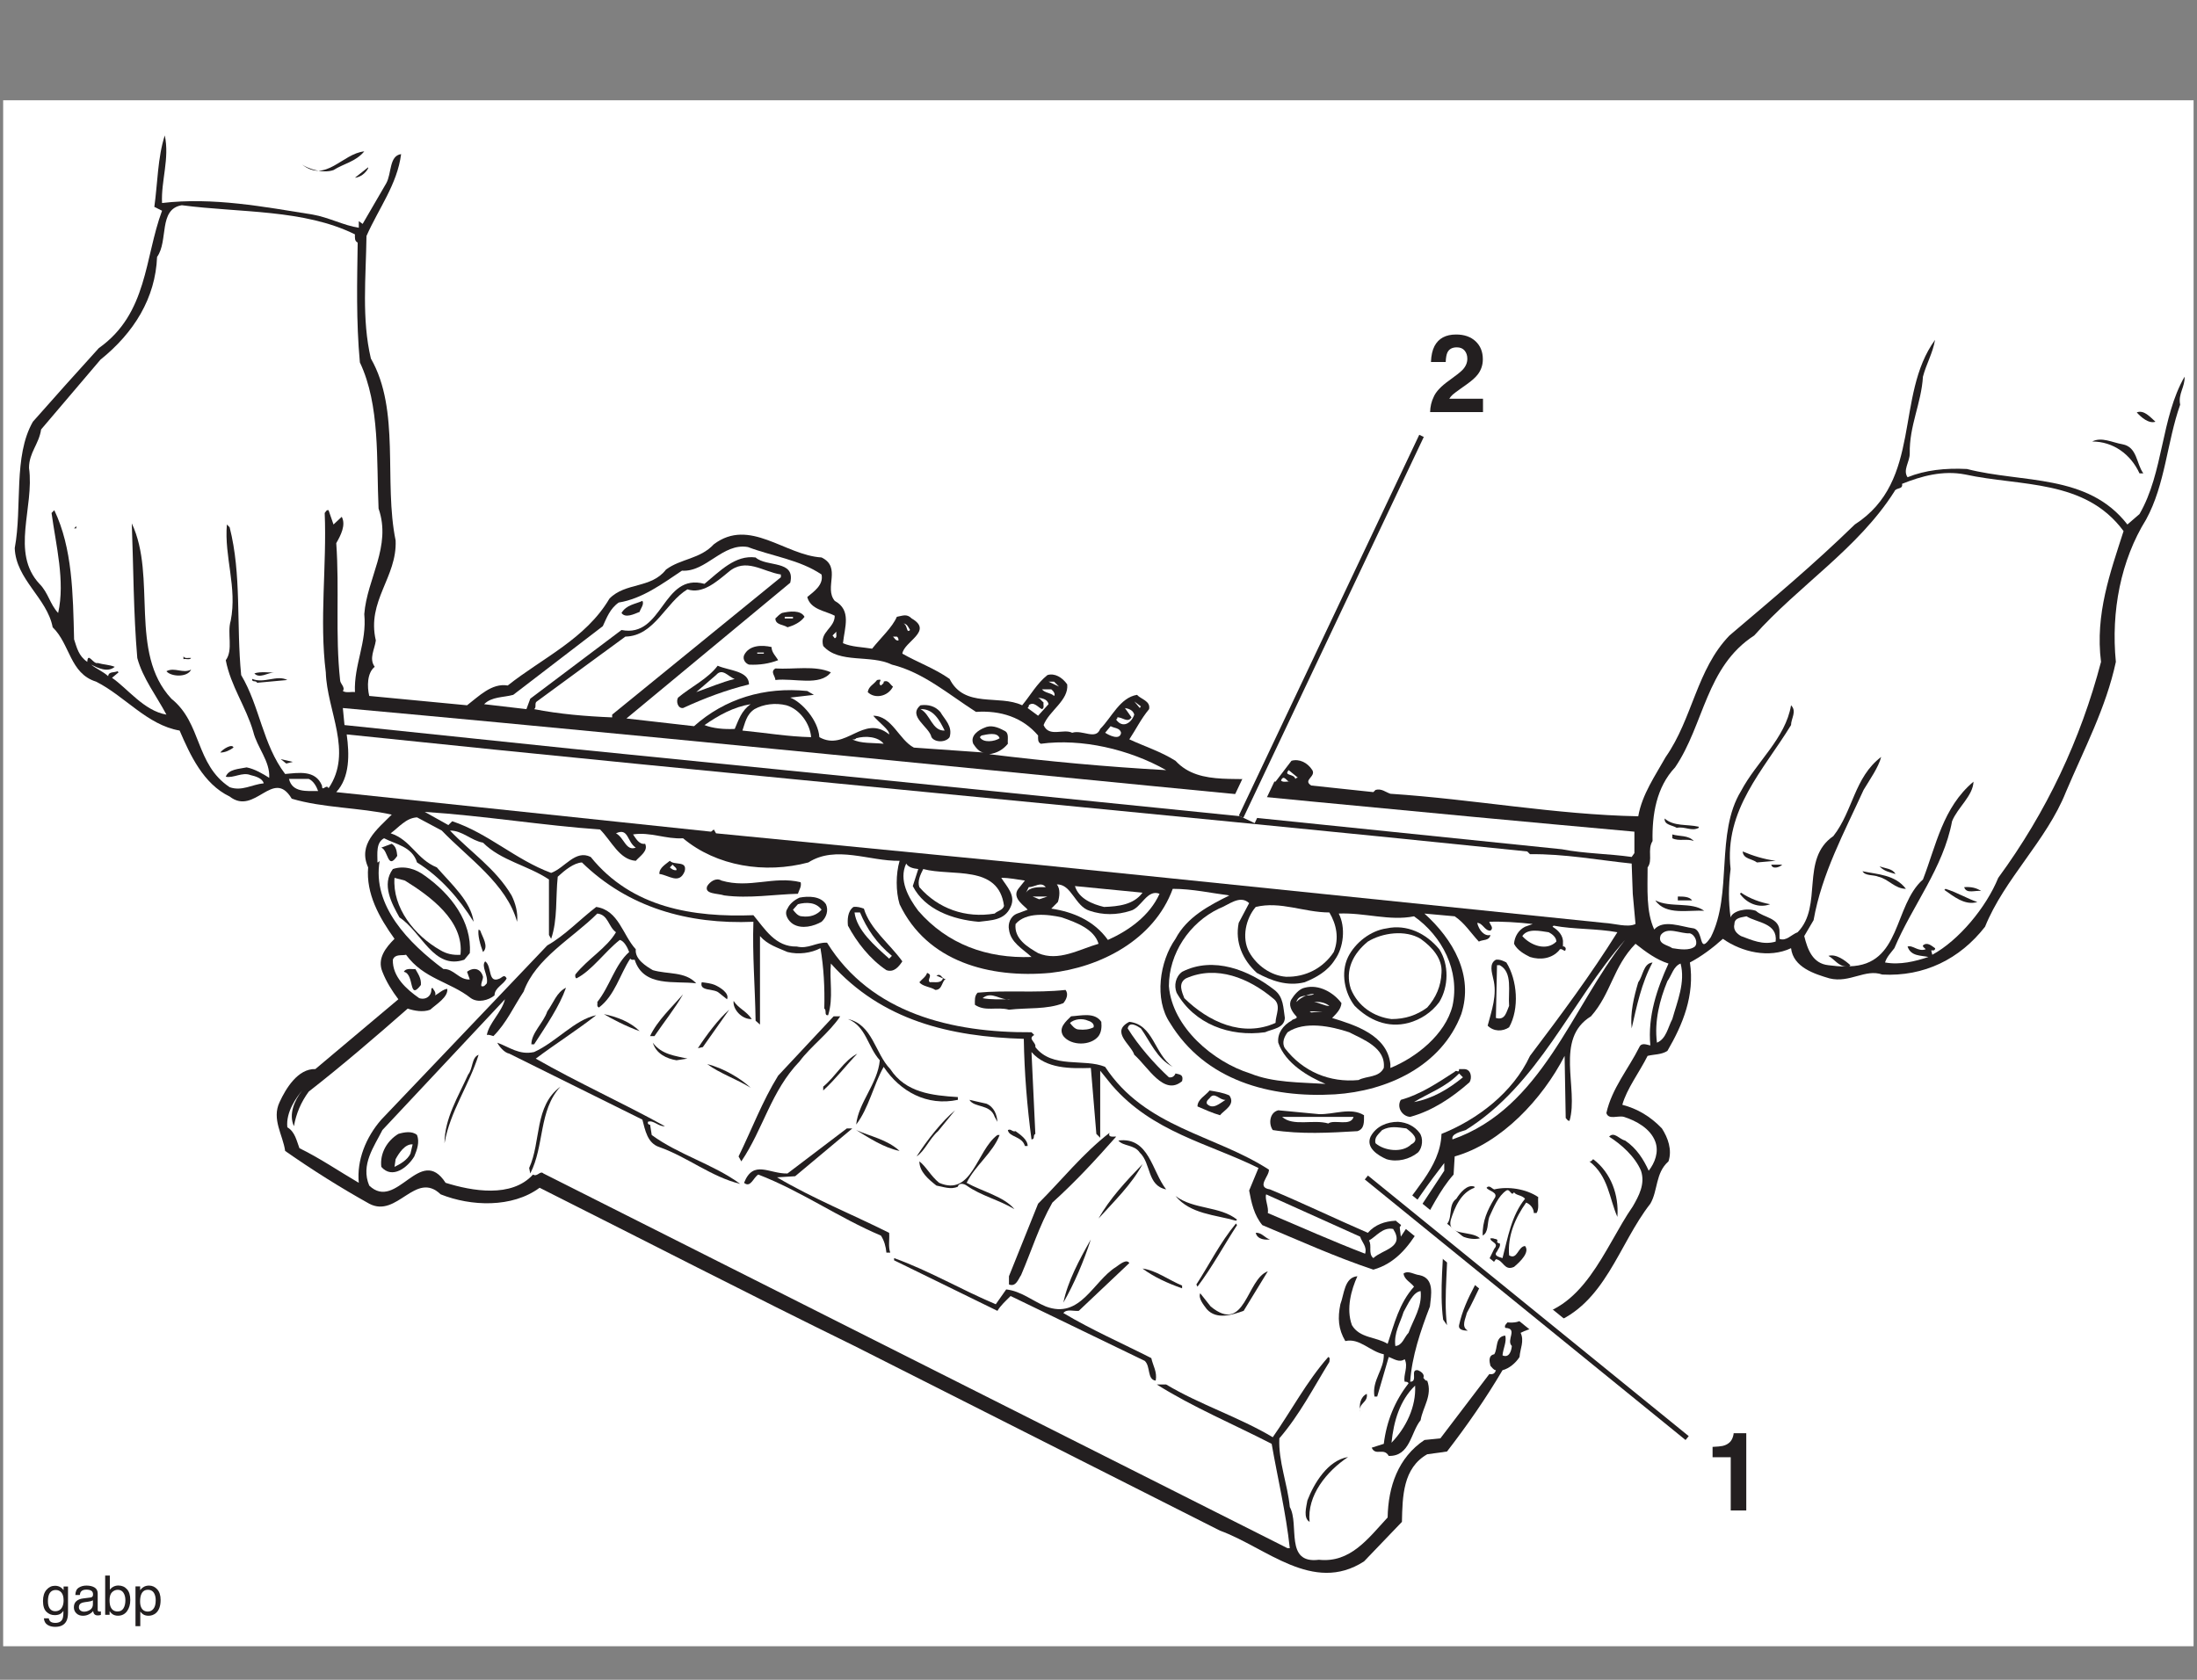<?xml version="1.0" encoding="UTF-8" standalone="no"?>
<!-- Created with Inkscape (http://www.inkscape.org/) -->

<svg
   xmlns:dc="http://purl.org/dc/elements/1.1/"
   xmlns:cc="http://creativecommons.org/ns#"
   xmlns:rdf="http://www.w3.org/1999/02/22-rdf-syntax-ns#"
   xmlns:svg="http://www.w3.org/2000/svg"
   xmlns="http://www.w3.org/2000/svg"
   xmlns:sodipodi="http://sodipodi.sourceforge.net/DTD/sodipodi-0.dtd"
   xmlns:inkscape="http://www.inkscape.org/namespaces/inkscape"
   id="svg3336"
   version="1.1"
   inkscape:version="0.91 r13725"
   xml:space="preserve"
   width="301.181"
   height="230.315"
   viewBox="0 0 301.181 230.315"
   sodipodi:docname="gabp.svg"><rect x="0" y="0" width="301.181" height="230.315" fill="#808080" stroke="none"/><defs
     id="defs3340"><clipPath
       clipPathUnits="userSpaceOnUse"
       id="clipPath3352"><path
         d="m 0,184.252 240.945,0 L 240.945,0 0,0 0,184.252 Z"
         id="path3354"
         inkscape:connector-curvature="0" /></clipPath></defs><sodipodi:namedview
     pagecolor="#ffffff"
     bordercolor="#666666"
     borderopacity="1"
     objecttolerance="10"
     gridtolerance="10"
     guidetolerance="10"
     inkscape:pageopacity="0"
     inkscape:pageshadow="2"
     inkscape:window-width="640"
     inkscape:window-height="480"
     id="namedview3338"
     showgrid="false"
     inkscape:zoom="4.2072813"
     inkscape:cx="150.59062"
     inkscape:cy="115.1575"
     inkscape:window-x="0"
     inkscape:window-y="0"
     inkscape:window-maximized="1"
     inkscape:current-layer="g3344" /><g
     id="g3344"
     inkscape:groupmode="layer"
     inkscape:label="gabp"
     transform="matrix(1.25,0,0,-1.25,0,230.315)"><path
       d="m 0.346,3.681 240.224,0 0,169.571 -240.224,0 0,-169.571 z"
       style="fill:#ffffff;fill-opacity:1;fill-rule:nonzero;stroke:none"
       id="path3346"
       inkscape:connector-curvature="0" /><g
       id="g3348"><g
         id="g3350"
         clip-path="url(#clipPath3352)"><g
           id="g3356"
           transform="translate(153.75,17.322)"><path
             d="m 0,0 c 0.06,2.833 0.12,5.907 2.772,7.415 l 2.17,0.301 c 2.23,2.892 4.28,5.847 6.088,8.92 0.723,0.181 1.446,0.785 1.868,1.447 0.061,0.904 0.542,1.748 0.121,2.652 1.025,0.543 2.229,0.662 3.375,0.964 5.907,2.171 7.353,8.74 10.85,13.2 0.844,1.447 0.542,3.376 1.988,4.642 0.422,1.265 -0.06,2.592 -0.722,3.616 -1.266,1.325 -2.713,2.17 -4.34,2.592 0.482,1.748 1.868,3.556 2.772,5.364 0.724,0.181 1.506,0.12 2.17,0.543 1.688,2.893 3.014,6.088 2.471,9.704 1.266,0.664 2.471,1.567 3.617,2.592 2.05,-1.446 5.063,-2.17 7.474,-1.025 0.241,-2.11 2.592,-2.832 4.22,-3.315 2.229,-0.542 3.917,1.085 5.786,0.422 4.581,-0.242 8.497,1.688 11.27,5.244 2.11,5.243 6.752,9.463 8.862,14.767 1.988,4.701 4.399,9.222 5.484,14.286 -0.543,5.545 0.543,11.15 3.315,15.611 2.11,3.858 2.291,8.497 3.737,12.597 -0.242,1.206 0.542,1.929 0.483,3.074 -2.593,-4.521 -2.291,-10.488 -4.942,-15.069 l -1.327,-1.145 c -4.339,5.606 -11.513,4.521 -17.601,6.088 -2.351,0.12 -4.58,-0.121 -6.509,-0.904 -0.543,0.783 0.24,1.688 0.24,2.592 -0.059,3.074 1.267,5.485 1.448,8.438 0.361,1.387 1.085,2.592 1.326,4.039 -4.461,-6.149 -1.326,-15.431 -8.8,-20.253 -4.581,-4.46 -8.921,-8.077 -13.743,-12.175 -3.616,-3.737 -4.038,-9.102 -6.991,-13.321 -1.146,-2.049 -2.592,-4.099 -3.015,-6.51 -9.161,0.181 -18.022,1.868 -27.184,2.471 -0.542,0.181 -0.963,0.603 -1.627,0.422 l -0.241,-0.241 -6.811,0.724 c -0.964,0.603 0.543,0.964 0.12,1.687 -0.541,0.844 -1.445,1.265 -2.289,1.025 l -1.748,-2.291 c -3.678,0.784 -8.258,-0.662 -10.97,2.291 -1.628,1.024 -3.376,1.567 -5.063,2.352 0.723,1.084 1.265,2.229 2.169,3.314 0.181,0.904 -0.904,1.085 -1.326,1.567 -1.869,-0.301 -2.773,-2.471 -4.038,-3.738 -0.482,-1.265 -1.929,-0.059 -3.074,-0.421 -0.965,0.483 -2.531,-0.542 -3.135,0.843 0.604,1.568 2.773,2.713 2.592,4.461 -0.542,0.784 -1.386,1.266 -2.169,1.025 -1.146,-0.905 -1.869,-2.23 -2.773,-3.315 -2.532,1.205 -6.329,-0.362 -7.957,2.893 -1.626,1.145 -3.496,1.808 -5.184,2.772 0.181,1.327 3.437,2.472 1.025,3.858 -0.542,0.543 -0.963,0.301 -1.628,0.181 -0.481,-1.146 -1.808,-2.351 -2.711,-3.496 -1.085,0.181 -2.23,0.181 -3.196,0.603 0.181,1.747 0.966,3.617 -0.903,4.641 -1.205,1.446 0.784,3.677 -1.446,4.762 -4.039,0.241 -7.896,4.4 -11.814,1.446 -1.507,-1.627 -3.616,-1.566 -5.244,-2.772 -1.628,-2.11 -4.46,-1.387 -6.209,-3.195 -2.592,-4.4 -7.353,-6.51 -11.15,-9.523 -1.748,0.301 -3.195,-1.206 -4.46,-2.17 l -10.73,1.025 c -0.241,1.024 -0.241,2.531 0.603,3.195 -0.663,0.903 0,1.928 0.121,2.892 -1.025,4.34 2.35,6.932 2.17,10.97 -1.326,6.449 0.542,14.285 -2.713,19.951 -1.025,4.339 -0.542,8.92 -0.482,13.441 1.326,3.014 3.375,5.666 3.797,8.981 -1.325,-0.181 -1.025,-2.109 -1.627,-3.194 l -2.592,-4.461 -0.421,0.302 0,-0.724 c -1.628,0.241 -3.316,1.146 -5.064,1.447 -5.304,0.844 -10.91,1.928 -16.514,1.266 -0.122,2.411 0.843,4.882 0.3,7.413 -0.783,-2.411 -0.783,-5.243 -1.146,-7.835 l 0.846,-0.423 c -1.93,-5.183 -1.568,-11.271 -6.933,-15.068 -2.41,-2.652 -5.003,-5.545 -7.233,-8.077 -2.17,-3.796 -1.145,-9.342 -1.989,-13.862 0.12,-3.436 3.556,-5.486 4.159,-8.681 1.929,-1.868 1.869,-5.063 4.762,-5.966 3.134,-1.567 5.606,-4.763 9.162,-5.365 1.145,-2.652 2.592,-5.846 5.485,-7.233 2.773,-2.17 4.761,3.195 6.811,-0.241 3.436,-1.024 7.413,-0.964 10.969,-1.748 -1.627,-1.627 -3.736,-3.255 -2.59,-5.787 -0.242,-2.892 1.205,-5.484 2.892,-7.835 -0.965,-0.965 -1.929,-2.17 -1.327,-3.617 0.423,-1.084 1.025,-2.049 1.748,-3.014 l -9.101,-7.655 c -1.928,0.062 -3.254,-2.169 -3.918,-3.615 -0.903,-1.869 0.362,-3.617 0.603,-5.365 3.014,-2.11 6.088,-4.039 9.222,-5.787 3.074,-1.628 5.064,3.677 7.836,1.025 3.315,-1.325 7.836,-1.506 10.85,0.723 11.512,-5.785 22.964,-11.692 34.537,-17.358 l 40.082,-20.254 c 5.003,-1.806 10.187,-6.99 15.793,-3.374 L 0,0 Z"
             style="fill:#231f20;fill-opacity:1;fill-rule:nonzero;stroke:none"
             id="path3358"
             inkscape:connector-curvature="0" /></g><g
           id="g3360"
           transform="translate(152.182,17.806)"><path
             d="m 0,0 c 0.062,3.375 1.146,6.569 4.039,8.498 l 1.748,0.181 c 1.809,2.35 3.557,4.701 5.364,7.051 0.423,-0.059 0.604,0.06 0.723,0.422 -0.24,0 -0.422,0.302 -0.602,0.483 -0.121,0.483 -0.241,1.145 0.421,1.265 0.423,0.664 0.062,1.93 1.206,2.05 0.181,-0.663 -0.241,-1.446 -0.3,-2.17 0.662,-0.301 0.964,0.363 1.024,1.026 -0.664,0.662 0.724,1.927 -0.724,1.989 -0.121,0.3 0.122,0.421 0.242,0.602 0.722,-0.06 1.446,0 1.749,0.542 6.628,0.422 8.858,7.655 11.994,12.176 0.663,1.145 1.386,2.471 0.902,3.917 -0.662,1.568 -2.167,2.895 -3.494,3.738 0.542,0.602 1.145,-0.301 1.748,-0.423 1.266,-0.843 2.049,-2.109 2.592,-3.315 0.662,0.845 1.144,2.05 0.722,3.195 -0.542,1.447 -2.109,2.291 -3.435,2.712 -0.663,0.181 -1.689,-0.361 -1.929,0.422 0.603,2.712 2.411,4.822 3.616,7.234 0.242,0.542 0.844,0.241 1.206,0.18 -0.301,3.195 0.723,6.208 1.989,8.982 -1.326,0.421 -2.471,1.265 -3.616,2.169 -2.471,-2.531 -2.653,-5.424 -4.883,-7.956 -4.038,-2.472 -1.325,-7.897 -2.35,-11.452 -0.181,-0.06 -0.303,0.18 -0.422,0.3 L 19.409,50.63 C 16.998,45.929 12.478,41.047 7.354,39.6 L 7.233,37.611 C 4.16,34.175 3.135,28.509 -1.566,27.183 c -4.16,1.386 -8.137,3.196 -12.175,4.882 -0.905,1.085 -1.206,2.471 -1.447,3.797 l 1.024,2.471 c -5.485,2.714 -11.633,3.92 -16.094,9.103 l -1.265,1.566 0,-7.353 -0.422,0.422 -0.603,7.233 c -2.23,-0.06 -4.882,-0.121 -6.51,1.748 l 0.422,-8.981 c -0.301,-0.121 0,-0.602 -0.422,-0.602 -0.481,3.615 -0.783,7.293 -0.844,11.029 -8.076,0.241 -15.551,1.989 -21.156,8.259 -0.181,-1.809 0.301,-3.738 -0.301,-5.666 -0.482,-0.061 -0.12,0.542 -0.422,0.722 0.06,2.291 -0.06,4.521 -0.422,6.63 -1.024,-0.542 -2.411,-0.723 -3.616,-0.421 -1.085,0.482 -2.17,0.784 -3.014,1.749 l 0,-9.706 -0.482,0.422 c -0.06,3.798 -0.362,7.173 -0.241,10.85 -7.173,-0.301 -13.743,1.567 -18.806,6.51 -0.904,-0.061 -1.868,-0.844 -2.653,-1.567 -0.24,-2.291 0,-4.702 -0.722,-6.811 l -0.241,0.422 0,6.088 c -2.351,1.566 -5.244,2.048 -7.233,4.038 -1.327,0.24 -2.23,1.326 -3.617,1.326 2.23,-2.352 5.003,-4.16 6.75,-7.114 0.422,-0.843 0.724,-1.927 0.604,-2.892 -1.145,4.159 -5.365,6.992 -8.258,10.006 l -2.713,1.447 c -1.205,-0.061 -1.988,-1.086 -2.892,-1.749 2.23,-0.723 2.833,-2.833 5.062,-3.737 1.628,-1.868 3.737,-3.737 4.039,-5.967 -1.567,2.531 -3.677,4.943 -6.209,6.51 -0.542,1.748 -2.35,1.988 -3.617,2.652 -0.903,-0.482 -0.722,-1.688 -0.722,-2.652 0.12,0 0.181,0.12 0.241,0.18 -0.844,-4.942 3.194,-9.041 6.992,-11.873 1.144,0.06 1.687,-1.206 2.893,-1.146 l -0.301,0.844 c 0.723,0.543 1.507,0.362 1.748,-0.543 0,-0.361 -0.241,-0.663 -0.181,-1.024 0.302,-0.121 0.422,0.12 0.602,0.302 0.181,0.902 -0.662,1.868 -0.18,2.411 0.783,-0.543 0.241,-2.533 1.627,-1.869 0.241,0.12 0.482,0.482 0.724,0 -0.302,-0.664 -1.327,-1.025 -1.327,-1.868 -0.663,-0.543 -1.808,-0.845 -2.592,-0.302 -2.29,1.809 -5.183,2.109 -7.112,4.761 -0.422,-0.12 -1.205,0.122 -1.446,-0.542 -0.061,-1.869 1.506,-3.255 2.892,-4.219 0.784,-0.241 1.387,0.302 1.327,1.024 l 0.121,0.121 c 0.12,-0.241 0.422,-0.483 0.301,-0.843 0.421,0.241 0.844,0.662 1.326,0.722 0.12,-0.903 -1.205,-1.687 -1.869,-2.29 -0.783,-0.301 -1.748,-0.121 -2.471,0.12 -3.496,-3.074 -7.294,-6.329 -10.849,-9.1 -0.844,-1.146 -1.387,-2.411 -1.627,-3.798 -0.604,1.325 0.059,2.833 0.903,3.918 -0.602,-0.724 -1.808,-2.352 -1.627,-4.039 0.844,-0.481 1.025,-1.507 1.326,-2.29 2.23,-1.085 4.34,-2.531 6.51,-3.798 -0.241,2.471 0.783,5.003 2.471,6.932 l 18.202,19.107 c 1.93,1.085 3.557,2.833 5.366,4.22 2.47,-0.362 2.892,-3.074 4.339,-4.642 -0.121,-1.085 1.145,-1.868 1.869,-2.29 1.627,-0.482 3.556,-0.121 4.761,-1.446 -2.29,0.301 -5.786,-0.483 -6.751,2.591 -0.18,0 -0.362,-0.061 -0.483,0.121 -1.145,-1.748 -1.687,-4.038 -3.434,-5.365 -0.301,0.121 -0.121,0.422 -0.181,0.603 1.386,1.748 1.928,4.099 3.495,5.485 -0.18,0.482 -0.542,1.206 -1.025,1.326 -1.627,-1.266 -3.073,-3.375 -4.761,-4.219 -0.181,0.12 -0.12,0.301 -0.12,0.422 1.386,1.748 3.436,2.892 4.46,4.64 -0.844,0.604 -0.844,1.929 -2.049,2.049 -2.713,-2.712 -6.752,-4.881 -8.077,-8.557 -1.084,-1.628 -1.868,-3.436 -3.315,-4.883 -0.242,0.06 -0.483,0.18 -0.724,0.12 0.241,1.327 1.628,2.472 1.99,3.918 l -13.442,-14.345 c -0.904,-1.808 -2.41,-3.798 -1.446,-6.089 3.013,-2.891 5.605,4.582 8.377,0.302 2.894,-0.903 7.233,-1.686 9.585,0.905 0.482,-0.301 0.784,0.482 1.145,0.119 l 81.611,-41.105 0.242,0 c -0.422,3.917 -1.327,7.653 -1.989,11.451 -4.22,2.17 -8.68,4.039 -12.597,6.51 l 1.024,0 c 3.737,-2.231 7.956,-3.557 11.694,-5.786 1.989,2.833 3.737,6.147 6.087,8.8 0.241,-0.061 0.12,-0.363 0.12,-0.542 -1.748,-2.834 -3.255,-5.787 -5.485,-8.379 -0.12,-2.532 0.904,-5.001 1.146,-7.534 1.084,-1.929 -0.603,-6.27 3.195,-5.786 C -4.099,-5.004 -2.17,-2.352 0,0"
             style="fill:#ffffff;fill-opacity:1;fill-rule:nonzero;stroke:none"
             id="path3362"
             inkscape:connector-curvature="0" /></g><g
           id="g3364"
           transform="translate(147.843,24.435)"><path
             d="M 0,0 C -2.23,-0.361 -3.736,-2.893 -4.46,-4.762 -4.581,-5.484 -4.942,-6.69 -4.22,-7.112 -4.521,-4.219 -2.351,-1.565 0,0"
             style="fill:#231f20;fill-opacity:1;fill-rule:nonzero;stroke:none"
             id="path3366"
             inkscape:connector-curvature="0" /></g><g
           id="g3368"
           transform="translate(155.799,28.474)"><path
             d="M 0,0 C 0.24,1.447 1.326,2.712 0.724,4.34 0.543,4.279 0.422,4.521 0.302,4.641 0.482,5.062 0,5.364 -0.302,5.484 -1.206,5.605 -0.241,4.22 -1.145,4.22 -0.964,6.991 0,9.824 1.023,12.477 c 0.122,1.206 0.544,3.075 -1.143,3.435 -0.603,0.061 -1.206,0.543 -1.749,0.182 0.06,-0.663 0.784,-0.966 1.146,-1.448 -1.628,-1.807 -2.172,-4.098 -2.894,-6.268 -1.265,0.784 -3.073,0.602 -3.917,2.049 -0.663,1.808 -0.06,3.919 0.601,5.366 -1.444,-0.121 -1.444,-1.989 -1.868,-3.074 -0.3,-1.507 -0.24,-2.713 0.543,-4.039 C -6.69,9.042 -5.546,7.534 -4.039,7.232 -3.978,5.545 -5.364,4.4 -5.062,2.592 l 0.3,0 c 0.422,1.447 0.844,2.892 1.266,4.34 0.543,-0.182 1.145,-0.662 1.748,-0.242 0.422,-0.843 -0.181,-1.747 0,-2.47 0.182,0 0.361,0 0.422,-0.181 -1.507,-1.93 -2.411,-4.159 -2.713,-6.631 -0.421,-0.12 -0.903,-0.302 -1.325,-0.422 0.422,-0.964 1.325,0.061 1.868,-0.904 C -1.145,-3.978 -1.085,-1.325 0,0"
             style="fill:#231f20;fill-opacity:1;fill-rule:nonzero;stroke:none"
             id="path3370"
             inkscape:connector-curvature="0" /></g><g
           id="g3372"
           transform="translate(155.195,32.27)"><path
             d="M 0,0 C -1.687,-1.627 -2.35,-3.917 -2.59,-6.268 -0.963,-4.58 0.121,-2.29 0,0"
             style="fill:#ffffff;fill-opacity:1;fill-rule:nonzero;stroke:none"
             id="path3374"
             inkscape:connector-curvature="0" /></g><g
           id="g3376"
           transform="translate(149.892,31.367)"><path
             d="M 0,0 C -0.724,-0.361 -0.844,-1.206 -0.724,-1.989 -0.965,-1.025 0.181,-0.965 0,0"
             style="fill:#231f20;fill-opacity:1;fill-rule:nonzero;stroke:none"
             id="path3378"
             inkscape:connector-curvature="0" /></g><g
           id="g3380"
           transform="translate(126.746,32.813)"><path
             d="m 0,0 c 0.181,0.965 -0.301,1.627 -0.481,2.472 -3.196,1.628 -6.51,3.074 -9.645,4.942 0.361,0.482 1.146,0.18 1.688,0.241 l 5.545,5.243 c -0.3,0.483 -1.025,-0.121 -1.446,-0.421 -2.533,-1.568 -3.919,-5.787 -7.716,-4.34 -1.446,0.603 -2.712,1.687 -4.34,1.869 L -17.54,8.379 c -3.737,1.566 -7.293,3.677 -11.15,5.062 l 0,-0.241 11.332,-5.545 c 0.36,0.603 0.903,1.085 1.446,1.627 L -1.205,2.17 C -0.542,1.567 -0.964,0.12 0,0"
             style="fill:#231f20;fill-opacity:1;fill-rule:nonzero;stroke:none"
             id="path3382"
             inkscape:connector-curvature="0" /></g><g
           id="g3384"
           transform="translate(154.473,38.058)"><path
             d="M 0,0 C 0.543,1.507 1.507,2.832 1.326,4.58 0.481,4.461 -0.061,3.135 -0.543,2.29 -0.905,1.085 -1.627,0 -1.446,-1.446 -0.663,-1.387 -0.482,-0.481 0,0"
             style="fill:#ffffff;fill-opacity:1;fill-rule:nonzero;stroke:none"
             id="path3386"
             inkscape:connector-curvature="0" /></g><g
           id="g3388"
           transform="translate(160.983,38.298)"><path
             d="M 0,0 C -0.783,0.422 -0.241,1.326 -0.121,1.93 0.964,3.858 1.687,5.969 3.072,7.837 3.917,7.716 3.977,6.51 5.062,6.992 5.785,7.595 6.811,8.619 6.268,9.283 5.483,9.223 5.424,7.716 4.52,8.259 4.339,10.367 5.183,12.356 6.388,14.044 6.87,13.863 7.232,13.381 7.232,12.899 l 0.301,0 c 0.303,0.482 0.12,1.145 0.182,1.749 C 6.388,15.552 4.399,15.853 2.892,15.491 2.65,15.552 2.35,16.032 2.048,15.672 2.229,15.311 3.434,15.188 2.892,14.467 2.169,13.261 1.565,11.995 1.626,10.429 c 0.663,0.361 0.482,1.385 0.724,2.049 0.482,1.024 0.964,2.29 1.869,2.892 0.422,0.241 0.542,-0.722 0.843,-0.182 0.18,-0.361 0.843,-0.3 1.206,-0.721 C 4.761,12.597 4.399,10.246 3.797,7.957 3.434,8.077 2.772,8.198 3.193,8.68 c 0.121,0.301 0.423,0.543 0.301,0.904 -0.12,-0.06 -0.18,0.061 -0.301,0.12 0.181,0.423 -0.24,0.302 -0.421,0.423 l -0.301,0 C 2.41,9.704 3.494,9.645 2.892,8.981 1.626,6.209 -0.303,3.678 -0.966,0.603 -1.086,0 -0.241,0 0,0"
             style="fill:#231f20;fill-opacity:1;fill-rule:nonzero;stroke:none"
             id="path3390"
             inkscape:connector-curvature="0" /></g><g
           id="g3392"
           transform="translate(158.692,49.449)"><path
             d="m 0,0 c 0.964,-0.543 2.351,-1.327 3.616,-1.024 -0.965,0.903 -3.678,0.18 -3.194,2.048 0.421,1.327 1.086,2.955 2.592,3.497 l 0,0.12 C 2.229,4.942 1.445,3.979 1.024,3.315 0,2.592 0.784,0.904 -0.302,0.301 -0.361,-3.135 -0.845,-6.75 -0.422,-9.945 L 0,-10.549 C -0.422,-7.354 0.241,-3.436 0,0"
             style="fill:#231f20;fill-opacity:1;fill-rule:nonzero;stroke:none"
             id="path3394"
             inkscape:connector-curvature="0" /></g><g
           id="g3396"
           transform="translate(139.043,44.808)"><path
             d="m 0,0 c -2.352,-0.844 -2.472,-6.991 -6.269,-3.857 l -1.145,1.447 c -0.242,-0.542 0.361,-1.267 0.723,-1.748 1.085,-1.206 2.834,-0.604 4.039,-0.181 C -1.748,-2.894 -0.905,-1.446 0,0"
             style="fill:#231f20;fill-opacity:1;fill-rule:nonzero;stroke:none"
             id="path3398"
             inkscape:connector-curvature="0" /></g><g
           id="g3400"
           transform="translate(119.634,48.304)"><path
             d="M 0,0 C -1.266,-2.23 -2.531,-4.581 -3.014,-6.931 -1.808,-4.821 -0.783,-2.411 0,0"
             style="fill:#231f20;fill-opacity:1;fill-rule:nonzero;stroke:none"
             id="path3402"
             inkscape:connector-curvature="0" /></g><g
           id="g3404"
           transform="translate(129.64,43.241)"><path
             d="M 0,0 C -1.446,0.603 -2.894,1.687 -4.34,1.868 -3.135,0.964 -1.567,0.241 0,-0.302 L 0,0 Z"
             style="fill:#231f20;fill-opacity:1;fill-rule:nonzero;stroke:none"
             id="path3406"
             inkscape:connector-curvature="0" /></g><g
           id="g3408"
           transform="translate(135.667,49.871)"><path
             d="M 0,0 -0.119,0.181 C -1.869,-1.929 -3.014,-4.28 -4.461,-6.51 L -4.34,-6.751 C -2.713,-4.581 -1.447,-2.23 0,0"
             style="fill:#231f20;fill-opacity:1;fill-rule:nonzero;stroke:none"
             id="path3410"
             inkscape:connector-curvature="0" /></g><g
           id="g3412"
           transform="translate(111.98,44.386)"><path
             d="m 0,0 c 1.145,2.652 1.989,5.426 3.435,7.956 2.652,2.411 4.641,4.581 6.993,7.233 -0.121,0.06 -0.965,-0.181 -0.724,0.422 C 6.811,13.381 4.46,10.428 1.868,7.836 l -3.195,-7.955 0,-0.905 C -0.543,-1.326 -0.302,-0.422 0,0"
             style="fill:#231f20;fill-opacity:1;fill-rule:nonzero;stroke:none"
             id="path3414"
             inkscape:connector-curvature="0" /></g><g
           id="g3416"
           transform="translate(152.785,49.449)"><path
             d="M 0,0 C -1.146,0.241 -1.868,-0.844 -2.651,-1.265 -2.291,-1.809 -2.773,-2.713 -2.17,-3.194 -1.146,-2.231 1.325,-2.05 0,0"
             style="fill:#ffffff;fill-opacity:1;fill-rule:nonzero;stroke:none"
             id="path3418"
             inkscape:connector-curvature="0" /></g><g
           id="g3420"
           transform="translate(149.711,46.736)"><path
             d="M 0,0 C 0.241,0.784 -0.361,1.266 -0.543,1.869 L -10.85,6.51 C -11.03,6.028 -10.549,5.063 -10.668,4.461 -7.112,2.954 -3.616,1.386 0,0"
             style="fill:#ffffff;fill-opacity:1;fill-rule:nonzero;stroke:none"
             id="path3422"
             inkscape:connector-curvature="0" /></g><g
           id="g3424"
           transform="translate(97.633,46.856)"><path
             d="m 0,0 c -0.24,0.664 -0.06,1.447 -0.121,2.171 -4.098,2.05 -8.317,3.737 -12.295,6.088 l 1.989,0.12 6.268,5.244 -0.602,0 -6.51,-4.943 c -1.989,-0.06 -3.737,1.567 -4.762,-1.025 0.723,-0.602 1.025,0.604 1.567,0.906 C -9.764,6.752 -5.606,3.798 -1.024,1.87 -0.663,1.328 -0.481,0.664 -0.421,0 L 0,0 Z"
             style="fill:#231f20;fill-opacity:1;fill-rule:nonzero;stroke:none"
             id="path3426"
             inkscape:connector-curvature="0" /></g><g
           id="g3428"
           transform="translate(139.284,48.304)"><path
             d="M 0,0 C -0.544,0.121 -0.905,0.784 -1.568,0.724 -1.388,-0.06 -0.423,-0.06 0,0"
             style="fill:#231f20;fill-opacity:1;fill-rule:nonzero;stroke:none"
             id="path3430"
             inkscape:connector-curvature="0" /></g><g
           id="g3432"
           transform="translate(158.391,56.683)"><path
             d="M 0,0 C -1.687,-2.171 -3.437,-4.642 -4.883,-7.054 L -4.762,-8.077 0,-0.845 0,0 Z"
             style="fill:#ffffff;fill-opacity:1;fill-rule:nonzero;stroke:none"
             id="path3434"
             inkscape:connector-curvature="0" /></g><g
           id="g3436"
           transform="translate(153.026,50.353)"><path
             d="m 0,0 c 1.687,3.133 4.942,5.726 5.062,9.523 3.918,1.567 7.836,4.522 9.706,8.559 3.375,4.461 6.689,8.921 9.583,13.562 -2.29,0.421 -4.762,0.301 -6.993,0.723 l -0.12,-0.12 c 0.603,-0.362 1.205,-0.965 1.146,-1.748 l 0,-0.422 c 0.12,0.06 0.241,-0.06 0.302,-0.181 0,-0.724 -0.483,0.241 -0.724,-0.241 -0.785,-0.904 -2.05,-1.086 -3.194,-0.724 -0.604,0.302 -1.387,0.724 -1.749,1.447 0.059,0.784 0.483,1.507 1.206,1.869 l 0.843,0.301 c -1.566,0.181 -3.495,0.302 -4.761,0.241 0.06,-0.301 0.542,-0.663 0.121,-0.965 C 9.825,31.765 9.583,32.669 8.98,32.669 9.161,31.885 9.764,31.162 10.428,31.343 10.307,30.68 9.583,30.86 9.161,30.619 8.257,31.583 7.595,32.669 6.509,33.392 l -3.315,0.3 C 6.328,30.86 8.618,26.941 7.233,22.663 5.062,16.937 -0.904,14.225 -6.631,13.862 c -7.111,-0.421 -14.224,1.507 -18.082,7.837 -1.748,2.591 -1.145,6.751 0.604,9.222 1.264,2.411 3.736,3.677 5.906,4.761 -1.929,0.242 -4.039,0.724 -6.209,0.724 -2.049,-5.606 -7.956,-8.62 -13.441,-9.222 -6.63,-0.603 -13.501,1.206 -16.515,7.534 -0.422,1.386 -0.422,3.315 0,4.761 -3.315,-0.06 -6.991,1.749 -10.006,-0.18 -4.761,-1.266 -10.065,-0.422 -13.742,2.652 -1.869,-0.12 -3.617,0.723 -5.485,0.422 0.301,-0.422 0.663,-1.145 1.326,-1.024 0.362,-0.785 -0.543,-1.328 -1.025,-1.87 -1.808,0.122 -2.652,2.17 -3.918,3.437 -6.147,0.421 -12.717,1.507 -19.227,1.929 l 2.591,-1.447 0.423,0.422 c 3.977,-1.327 6.931,-4.219 10.849,-5.667 1.507,0.542 2.652,2.592 4.34,1.748 4.52,-5.605 11.272,-6.63 17.841,-6.388 1.266,-1.507 2.411,-3.496 4.762,-3.436 1.265,-0.302 2.109,0.482 3.315,0.422 4.821,-7.775 13.742,-9.886 22.422,-9.825 l 0.301,-0.302 c -0.783,-0.422 0.241,-0.783 0.121,-1.325 1.868,-2.412 5.364,-1.205 7.655,-2.171 4.4,-6.69 11.994,-7.414 17.961,-11.271 0.062,-0.723 -1.447,-1.929 0.122,-2.169 C -10.126,1.929 -6.631,0.24 -3.015,-1.326 -2.23,-0.423 -1.146,-0.061 0,0"
             style="fill:#ffffff;fill-opacity:1;fill-rule:nonzero;stroke:none"
             id="path3438"
             inkscape:connector-curvature="0" /></g><g
           id="g3440"
           transform="translate(135.667,50.474)"><path
             d="m 0,0 c -1.869,1.507 -4.762,1.085 -6.75,2.592 1.627,-1.988 4.339,-2.05 6.631,-2.712 L 0,0 Z"
             style="fill:#231f20;fill-opacity:1;fill-rule:nonzero;stroke:none"
             id="path3442"
             inkscape:connector-curvature="0" /></g><g
           id="g3444"
           transform="translate(125.3,56.562)"><path
             d="M 0,0 C -1.747,-1.809 -3.616,-3.797 -4.822,-5.968 -3.135,-4.099 -1.146,-2.17 0,0"
             style="fill:#231f20;fill-opacity:1;fill-rule:nonzero;stroke:none"
             id="path3446"
             inkscape:connector-curvature="0" /></g><g
           id="g3448"
           transform="translate(174.725,57.103)"><path
             d="M 0,0 C -0.12,-0.06 -0.181,-0.3 -0.422,-0.24 1.687,-1.868 1.749,-4.278 2.652,-6.328 2.833,-3.979 1.989,-1.506 0,0"
             style="fill:#231f20;fill-opacity:1;fill-rule:nonzero;stroke:none"
             id="path3450"
             inkscape:connector-curvature="0" /></g><g
           id="g3452"
           transform="translate(106.012,54.512)"><path
             d="m 0,0 c 0.904,1.868 2.893,3.315 3.616,5.244 l -0.241,0 C 1.084,3.557 0.602,-1.565 -3.015,0 c -0.903,0.724 -1.446,1.809 -2.169,2.352 0,-1.146 1.025,-1.989 1.869,-2.654 0.723,-0.12 1.567,-0.481 2.35,-0.12 C -0.844,0.062 -0.242,-0.12 0,-0.302 1.626,-1.446 3.556,-1.868 5.244,-2.893 4.098,-1.506 1.748,-0.964 0,0"
             style="fill:#231f20;fill-opacity:1;fill-rule:nonzero;stroke:none"
             id="path3454"
             inkscape:connector-curvature="0" /></g><g
           id="g3456"
           transform="translate(127.892,53.789)"><path
             d="M 0,0 C -1.567,1.989 -1.868,5.786 -5.243,5.363 -4.701,4.701 -3.496,4.943 -2.893,4.038 -1.627,2.833 -2.109,0.421 0,0"
             style="fill:#231f20;fill-opacity:1;fill-rule:nonzero;stroke:none"
             id="path3458"
             inkscape:connector-curvature="0" /></g><g
           id="g3460"
           transform="translate(81.179,54.392)"><path
             d="M 0,0 C -2.953,2.17 -6.75,3.194 -9.704,5.364 L -9.886,6.51 c -0.119,-0.062 -0.179,0.06 -0.24,0.12 l 0,0.182 c 0.603,0.24 1.145,-0.543 1.868,-0.483 -4.701,2.592 -9.523,4.762 -14.165,7.413 2.171,1.628 4.461,3.075 6.631,4.763 -2.351,-0.484 -4.4,-2.954 -6.811,-4.039 -1.627,-0.362 -2.712,0.543 -4.038,1.024 0.181,-0.361 0.723,-1.084 1.326,-1.206 L -10.729,7.052 C -10.427,5.907 -10.187,4.461 -8.861,4.038 -5.787,2.953 -3.195,0.785 0,0"
             style="fill:#231f20;fill-opacity:1;fill-rule:nonzero;stroke:none"
             id="path3462"
             inkscape:connector-curvature="0" /></g><g
           id="g3464"
           transform="translate(61.469,65.061)"><path
             d="m 0,0 c -2.894,-2.11 -2.11,-6.028 -3.436,-8.922 l 0.12,-0.602 C -1.748,-6.51 -2.412,-2.593 0,0"
             style="fill:#231f20;fill-opacity:1;fill-rule:nonzero;stroke:none"
             id="path3466"
             inkscape:connector-curvature="0" /></g><g
           id="g3468"
           transform="translate(45.435,57.405)"><path
             d="M 0,0 C 0.301,0.723 0.603,1.567 0.301,2.351 -0.241,2.832 -1.145,2.653 -1.748,2.472 -2.954,1.747 -3.797,0.361 -3.616,-1.146 -2.411,-2.53 -0.723,-1.205 0,0"
             style="fill:#231f20;fill-opacity:1;fill-rule:nonzero;stroke:none"
             id="path3470"
             inkscape:connector-curvature="0" /></g><g
           id="g3472"
           transform="translate(45.014,57.707)"><path
             d="M 0,0 0.241,1.025 C -0.603,1.085 -1.266,0.06 -1.627,-0.604 L -1.748,-1.447 C -1.145,-1.146 -0.361,-0.725 0,0"
             style="fill:#ffffff;fill-opacity:1;fill-rule:nonzero;stroke:none"
             id="path3474"
             inkscape:connector-curvature="0" /></g><g
           id="g3476"
           transform="translate(87.689,67.833)"><path
             d="m 0,0 c 1.205,1.627 3.254,3.134 4.46,4.942 l -0.724,0 -6.087,-6.509 C -4.099,-4.4 -5.244,-7.474 -6.69,-10.428 l 0.3,-0.542 C -3.979,-7.414 -3.135,-3.255 0,0"
             style="fill:#231f20;fill-opacity:1;fill-rule:nonzero;stroke:none"
             id="path3478"
             inkscape:connector-curvature="0" /></g><g
           id="g3480"
           transform="translate(155.497,57.827)"><path
             d="M 0,0 C 0.542,0.542 0.604,1.628 0.182,2.17 -0.361,2.894 -1.205,3.315 -2.17,3.376 -3.375,3.376 -4.58,2.894 -5.185,1.748 -5.726,0.542 -4.4,-0.302 -3.436,-0.724 -2.229,-1.085 -0.904,-0.724 0,0"
             style="fill:#231f20;fill-opacity:1;fill-rule:nonzero;stroke:none"
             id="path3482"
             inkscape:connector-curvature="0" /></g><g
           id="g3484"
           transform="translate(102.878,60.178)"><path
             d="M 0,0 1.868,2.29 C 0.482,1.146 -1.206,-0.965 -2.352,-2.772 -1.447,-2.17 -0.964,-0.843 0,0"
             style="fill:#231f20;fill-opacity:1;fill-rule:nonzero;stroke:none"
             id="path3486"
             inkscape:connector-curvature="0" /></g><g
           id="g3488"
           transform="translate(98.658,58.008)"><path
             d="M 0,0 C -1.386,1.267 -3.135,1.567 -4.761,2.291 -3.375,1.447 -1.748,0.361 0,0"
             style="fill:#231f20;fill-opacity:1;fill-rule:nonzero;stroke:none"
             id="path3490"
             inkscape:connector-curvature="0" /></g><g
           id="g3492"
           transform="translate(154.773,58.732)"><path
             d="M 0,0 C 1.086,0.542 -0.06,1.386 -0.541,1.747 -1.506,1.867 -2.29,2.048 -3.194,1.566 -3.556,1.145 -4.098,0.782 -3.917,0.12 -2.952,-0.725 -0.964,-0.966 0,0"
             style="fill:#ffffff;fill-opacity:1;fill-rule:nonzero;stroke:none"
             id="path3494"
             inkscape:connector-curvature="0" /></g><g
           id="g3496"
           transform="translate(112.702,58.551)"><path
             d="M 0,0 C 0,0.724 -0.843,1.265 -1.325,1.627 -1.687,1.508 -1.809,1.929 -2.17,1.748 -2.049,0.964 -0.602,1.084 -0.301,0 L 0,0 Z"
             style="fill:#231f20;fill-opacity:1;fill-rule:nonzero;stroke:none"
             id="path3498"
             inkscape:connector-curvature="0" /></g><g
           id="g3500"
           transform="translate(52.488,68.556)"><path
             d="M 0,0 C -0.784,-0.301 -0.603,-1.506 -1.146,-2.169 -2.23,-4.58 -3.738,-6.991 -3.738,-9.703 -3.135,-6.208 -1.025,-3.314 0,0"
             style="fill:#231f20;fill-opacity:1;fill-rule:nonzero;stroke:none"
             id="path3502"
             inkscape:connector-curvature="0" /></g><g
           id="g3504"
           transform="translate(178.222,81.153)"><path
             d="m 0,0 c -5.907,-6.689 -9.464,-15.852 -17.479,-20.854 -0.542,-0.181 -1.628,-0.422 -1.448,-1.025 C -9.103,-18.444 -5.907,-7.474 0,0"
             style="fill:#ffffff;fill-opacity:1;fill-rule:nonzero;stroke:none"
             id="path3506"
             inkscape:connector-curvature="0" /></g><g
           id="g3508"
           transform="translate(149.591,61.926)"><path
             d="m 0,0 c -1.447,0.903 -3.316,0.061 -4.942,0.12 l -4.461,0.422 c -0.963,-0.24 -1.084,-1.506 -0.602,-2.169 3.073,-0.483 6.267,-0.302 9.28,-0.121 C 0.061,-1.507 0,-0.723 0,0"
             style="fill:#231f20;fill-opacity:1;fill-rule:nonzero;stroke:none"
             id="path3510"
             inkscape:connector-curvature="0" /></g><g
           id="g3512"
           transform="translate(96.911,67.23)"><path
             d="m 0,0 c 1.808,-2.711 4.761,-4.34 8.137,-3.616 l 0,0.302 c -2.834,0.179 -5.726,0.483 -7.414,3.073 -1.688,1.749 -1.93,4.883 -4.641,5.485 1.989,-0.783 2.17,-3.073 3.496,-4.519 -0.242,-2.593 -2.35,-4.642 -2.592,-7.053 C -1.628,-4.521 -1.145,-2.049 0,0"
             style="fill:#231f20;fill-opacity:1;fill-rule:nonzero;stroke:none"
             id="path3514"
             inkscape:connector-curvature="0" /></g><g
           id="g3516"
           transform="translate(148.445,61.745)"><path
             d="M 0,0 -7.836,0 C -6.631,-1.085 -4.4,-0.241 -2.772,-0.724 -2.109,-0.241 -0.302,-1.085 0,0"
             style="fill:#ffffff;fill-opacity:1;fill-rule:nonzero;stroke:none"
             id="path3518"
             inkscape:connector-curvature="0" /></g><g
           id="g3520"
           transform="translate(108.182,63.191)"><path
             d="M 0,0 -1.869,0.422 C -1.326,-0.482 0.422,0 0.905,-1.446 L 1.206,-1.988 C 1.146,-1.205 0.844,-0.362 0,0"
             style="fill:#231f20;fill-opacity:1;fill-rule:nonzero;stroke:none"
             id="path3522"
             inkscape:connector-curvature="0" /></g><g
           id="g3524"
           transform="translate(161.163,65.543)"><path
             d="m 0,0 c 0.302,0.481 0.181,1.445 -0.604,1.445 l -0.542,0 c 0,-0.542 -0.3,0 -0.482,-0.3 -1.868,-1.206 -3.736,-2.472 -5.906,-3.075 -0.483,-0.784 0.121,-1.808 1.025,-1.868 2.411,0.663 4.52,2.05 6.509,3.798"
             style="fill:#231f20;fill-opacity:1;fill-rule:nonzero;stroke:none"
             id="path3526"
             inkscape:connector-curvature="0" /></g><g
           id="g3528"
           transform="translate(134.823,64.095)"><path
             d="M 0,0 C -0.663,0.304 -1.446,0.424 -2.17,0.544 -2.591,0 -3.496,-0.422 -3.496,-1.205 -2.652,-1.566 -1.869,-1.928 -1.025,-2.169 -0.604,-1.627 0.725,-1.023 0,0"
             style="fill:#231f20;fill-opacity:1;fill-rule:nonzero;stroke:none"
             id="path3530"
             inkscape:connector-curvature="0" /></g><g
           id="g3532"
           transform="translate(134.401,63.613)"><path
             d="M 0,0 C -0.663,-0.06 -1.206,0.965 -1.748,0.182 -1.929,0 -2.109,-0.12 -2.05,-0.422 -1.386,-1.146 -0.604,-0.361 0,0"
             style="fill:#ffffff;fill-opacity:1;fill-rule:nonzero;stroke:none"
             id="path3534"
             inkscape:connector-curvature="0" /></g><g
           id="g3536"
           transform="translate(160.44,66.085)"><path
             d="M 0,0 -0.423,0.422 C -1.868,-1.085 -3.798,-1.749 -5.364,-2.712 -3.375,-2.351 -1.628,-1.326 0,0"
             style="fill:#ffffff;fill-opacity:1;fill-rule:nonzero;stroke:none"
             id="path3538"
             inkscape:connector-curvature="0" /></g><g
           id="g3540"
           transform="translate(94.018,68.676)"><path
             d="m 0,0 c -1.507,-0.782 -2.35,-2.471 -3.737,-3.615 l 0,-0.422 C -2.412,-2.832 -1.266,-1.326 0,0"
             style="fill:#231f20;fill-opacity:1;fill-rule:nonzero;stroke:none"
             id="path3542"
             inkscape:connector-curvature="0" /></g><g
           id="g3544"
           transform="translate(77.562,67.531)"><path
             d="M 0,0 C 1.386,-1.024 3.195,-1.627 4.761,-2.592 3.677,-1.567 1.748,-0.422 0,0"
             style="fill:#231f20;fill-opacity:1;fill-rule:nonzero;stroke:none"
             id="path3546"
             inkscape:connector-curvature="0" /></g><g
           id="g3548"
           transform="translate(129.64,65.663)"><path
             d="M 0,0 C 0.181,0.724 -0.241,0.724 -0.723,0.844 -0.845,0.542 -1.085,0.361 -1.446,0.422 c -1.628,1.507 -3.316,3.435 -4.522,5.365 0.182,0.843 1.086,0.24 1.447,0 C -3.496,4.34 -2.772,2.471 -1.025,1.566 -3.074,3.013 -3.135,6.208 -5.786,6.509 -7.896,5.425 -5.605,4.038 -5.244,2.893 -3.737,1.566 -1.989,-1.687 0,0"
             style="fill:#231f20;fill-opacity:1;fill-rule:nonzero;stroke:none"
             id="path3550"
             inkscape:connector-curvature="0" /></g><g
           id="g3552"
           transform="translate(145.371,65.361)"><path
             d="m 0,0 c -1.869,0.784 -4.399,2.23 -5.184,4.521 -0.12,1.024 0.543,1.928 1.448,2.411 0.12,0.241 0.903,0.18 0.422,0.603 -0.422,0.482 -0.785,1.145 -0.422,1.747 0.3,0.483 0.843,1.146 1.445,1.267 C -0.723,10.971 0.903,10.006 1.748,8.86 1.687,8.197 1.205,7.716 0.724,7.232 3.255,6.449 6.751,5.364 7.112,2.17 l 0,-0.422 c 2.833,1.146 6.029,3.677 6.812,6.812 0.843,3.857 -1.145,7.655 -4.219,9.824 C 7.052,17.842 4.28,18.806 1.448,18.685 2.23,17.178 1.989,14.948 1.024,13.622 0.241,12.356 -1.085,11.633 -2.291,11.151 c -1.928,-0.482 -3.676,0.181 -5.243,1.025 -1.568,1.446 -2.411,3.375 -1.989,5.485 l 1.145,2.169 c -1.024,0.965 -2.291,-0.24 -3.316,-0.602 -3.254,-1.567 -5.484,-4.942 -5.484,-8.499 0.362,-4.52 4.882,-8.318 8.92,-9.583 C -5.726,0.121 -2.833,0.182 0,0"
             style="fill:#ffffff;fill-opacity:1;fill-rule:nonzero;stroke:none"
             id="path3554"
             inkscape:connector-curvature="0" /></g><g
           id="g3556"
           transform="translate(151.76,67.109)"><path
             d="m 0,0 c 0.242,2.23 -2.29,3.135 -3.796,3.918 -1.99,0.663 -4.884,1.266 -6.752,0 -0.361,-0.482 -0.663,-1.146 -0.301,-1.748 1.99,-2.592 4.942,-3.797 8.077,-3.495 0.904,0.481 2.23,0.24 2.772,1.325"
             style="fill:#ffffff;fill-opacity:1;fill-rule:nonzero;stroke:none"
             id="path3558"
             inkscape:connector-curvature="0" /></g><g
           id="g3560"
           transform="translate(75.392,68.134)"><path
             d="M 0,0 C -1.266,0.302 -2.833,0.422 -3.796,1.748 -3.436,0.542 -2.291,0 -1.206,-0.18 L 0,0 Z"
             style="fill:#231f20;fill-opacity:1;fill-rule:nonzero;stroke:none"
             id="path3562"
             inkscape:connector-curvature="0" /></g><g
           id="g3564"
           transform="translate(79.974,73.499)"><path
             d="M 0,0 C -1.146,-0.965 -2.532,-2.833 -3.436,-4.22 L -2.893,-4.099 0,0 Z"
             style="fill:#231f20;fill-opacity:1;fill-rule:nonzero;stroke:none"
             id="path3566"
             inkscape:connector-curvature="0" /></g><g
           id="g3568"
           transform="translate(58.576,69.701)"><path
             d="M 0,0 C 1.326,2.05 2.773,4.159 3.497,6.209 2.471,5.726 2.11,4.521 1.446,3.616 1.025,2.352 -0.301,1.266 -0.301,0 L 0,0 Z"
             style="fill:#231f20;fill-opacity:1;fill-rule:nonzero;stroke:none"
             id="path3570"
             inkscape:connector-curvature="0" /></g><g
           id="g3572"
           transform="translate(120.478,70.606)"><path
             d="M 0,0 C 0.302,0.422 0.362,0.965 0.302,1.566 -0.422,2.652 -1.928,2.23 -3.014,2.17 -3.556,1.628 -4.46,0.904 -3.858,0 -3.014,-1.085 -0.844,-1.085 0,0"
             style="fill:#231f20;fill-opacity:1;fill-rule:nonzero;stroke:none"
             id="path3574"
             inkscape:connector-curvature="0" /></g><g
           id="g3576"
           transform="translate(183.404,72.474)"><path
             d="M 0,0 C 0.542,1.929 1.447,4.039 0.905,6.089 0.121,5.787 -0.06,4.821 -0.542,4.159 -1.387,2.109 -1.988,-0.24 -1.687,-2.592 -0.662,-2.17 -0.482,-0.903 0,0"
             style="fill:#ffffff;fill-opacity:1;fill-rule:nonzero;stroke:none"
             id="path3578"
             inkscape:connector-curvature="0" /></g><g
           id="g3580"
           transform="translate(71.776,70.606)"><path
             d="M 0,0 C 1.025,1.507 2.23,3.014 3.134,4.581 1.928,3.193 0.301,1.687 -0.483,0 L 0,0 Z"
             style="fill:#231f20;fill-opacity:1;fill-rule:nonzero;stroke:none"
             id="path3582"
             inkscape:connector-curvature="0" /></g><g
           id="g3584"
           transform="translate(140.911,72.594)"><path
             d="m 0,0 c -0.181,1.086 -0.121,2.292 -1.146,3.075 -2.772,2.17 -6.69,3.737 -10.125,1.988 -0.723,-0.542 -0.905,-1.505 -0.604,-2.29 1.93,-3.436 5.847,-4.881 9.704,-4.339 C -1.387,-1.204 -0.061,-1.144 0,0"
             style="fill:#231f20;fill-opacity:1;fill-rule:nonzero;stroke:none"
             id="path3586"
             inkscape:connector-curvature="0" /></g><g
           id="g3588"
           transform="translate(70.148,71.148)"><path
             d="M 0,0 C -1.025,1.023 -2.472,1.566 -3.918,1.868 -3.134,1.386 -1.386,0.482 0,0"
             style="fill:#231f20;fill-opacity:1;fill-rule:nonzero;stroke:none"
             id="path3590"
             inkscape:connector-curvature="0" /></g><g
           id="g3592"
           transform="translate(165.503,71.57)"><path
             d="M 0,0 C 1.146,2.049 0.904,5.184 -0.301,7.112 -0.543,7.233 -0.964,7.474 -1.447,7.413 -2.23,6.992 -1.869,5.967 -1.747,5.364 -1.266,3.556 -1.929,1.808 -2.351,0.181 -1.687,-0.482 -0.723,-0.482 0,0"
             style="fill:#231f20;fill-opacity:1;fill-rule:nonzero;stroke:none"
             id="path3594"
             inkscape:connector-curvature="0" /></g><g
           id="g3596"
           transform="translate(119.936,71.57)"><path
             d="m 0,0 c 0.119,0.422 -0.362,0.663 -0.604,0.723 -0.664,0.3 -1.507,0.18 -1.989,-0.241 0.181,-0.242 0.543,-0.723 0.965,-0.723 0.602,-0.061 1.145,0 1.628,0.241"
             style="fill:#ffffff;fill-opacity:1;fill-rule:nonzero;stroke:none"
             id="path3598"
             inkscape:connector-curvature="0" /></g><g
           id="g3600"
           transform="translate(139.887,72.053)"><path
             d="M 0,0 C 0,0.903 0.723,1.988 -0.301,2.712 -2.894,4.882 -6.45,6.389 -9.825,4.882 -10.729,4.34 -10.247,3.374 -10.006,2.712 -7.354,0.119 -3.617,-1.628 0,0"
             style="fill:#ffffff;fill-opacity:1;fill-rule:nonzero;stroke:none"
             id="path3602"
             inkscape:connector-curvature="0" /></g><g
           id="g3604"
           transform="translate(181.235,78.683)"><path
             d="M 0,0 C -1.025,-0.12 -1.025,-1.447 -1.568,-2.17 -2.05,-3.797 -2.472,-5.545 -2.29,-7.232 -1.748,-4.822 -1.206,-2.23 0,0"
             style="fill:#231f20;fill-opacity:1;fill-rule:nonzero;stroke:none"
             id="path3606"
             inkscape:connector-curvature="0" /></g><g
           id="g3608"
           transform="translate(157.848,74.343)"><path
             d="M 0,0 C 1.024,1.687 1.086,4.099 0,5.786 -1.446,7.534 -3.556,8.559 -5.786,8.076 -7.535,7.835 -9.222,6.51 -10.005,4.941 -10.85,3.194 -10.367,0.965 -9.281,-0.422 -7.714,-1.989 -5.666,-2.893 -3.375,-2.29 -2.049,-1.93 -0.844,-1.146 0,0"
             style="fill:#231f20;fill-opacity:1;fill-rule:nonzero;stroke:none"
             id="path3610"
             inkscape:connector-curvature="0" /></g><g
           id="g3612"
           transform="translate(82.445,72.474)"><path
             d="M 0,0 C -0.603,0.904 -1.447,1.146 -1.99,1.99 -2.11,1.085 -1.084,-0.061 0,0"
             style="fill:#231f20;fill-opacity:1;fill-rule:nonzero;stroke:none"
             id="path3614"
             inkscape:connector-curvature="0" /></g><g
           id="g3616"
           transform="translate(156.523,73.739)"><path
             d="M 0,0 C 0.964,1.085 1.507,2.352 1.566,3.798 1.687,5.365 0.543,6.631 -0.724,7.535 -2.412,8.56 -4.943,8.197 -6.511,7.233 -8.137,5.908 -9.042,4.1 -8.379,2.05 c 0.783,-1.929 2.532,-3.074 4.462,-3.316 1.505,0 2.771,0.423 3.917,1.266"
             style="fill:#ffffff;fill-opacity:1;fill-rule:nonzero;stroke:none"
             id="path3618"
             inkscape:connector-curvature="0" /></g><g
           id="g3620"
           transform="translate(165.503,73.921)"><path
             d="m 0,0 c -0.12,1.567 0.422,3.676 -1.025,4.46 l -0.301,0 -0.121,-5.787 C -0.422,-1.628 -0.301,-0.663 0,0"
             style="fill:#ffffff;fill-opacity:1;fill-rule:nonzero;stroke:none"
             id="path3622"
             inkscape:connector-curvature="0" /></g><g
           id="g3624"
           transform="translate(143.623,73.317)"><path
             d="M 0,0 0.181,-0.12 1.446,0 0,0 Z"
             style="fill:#ffffff;fill-opacity:1;fill-rule:nonzero;stroke:none"
             id="path3626"
             inkscape:connector-curvature="0" /></g><g
           id="g3628"
           transform="translate(116.62,74.222)"><path
             d="m 0,0 c 0.302,0.361 0.603,0.965 0.242,1.447 -3.316,-0.361 -6.51,0 -9.645,-0.301 -0.361,-0.362 -0.3,-0.844 -0.3,-1.327 1.145,-0.783 2.411,-0.18 3.736,-0.542 1.99,0.241 4.159,0 5.967,0.723"
             style="fill:#231f20;fill-opacity:1;fill-rule:nonzero;stroke:none"
             id="path3630"
             inkscape:connector-curvature="0" /></g><g
           id="g3632"
           transform="translate(145.793,73.921)"><path
             d="M 0,0 C -0.482,0.361 -1.025,0.481 -1.687,0.422 -1.085,0.361 -0.422,-0.061 0,0"
             style="fill:#ffffff;fill-opacity:1;fill-rule:nonzero;stroke:none"
             id="path3634"
             inkscape:connector-curvature="0" /></g><g
           id="g3636"
           transform="translate(144.106,75.186)"><path
             d="M 0,0 C -0.664,-0.241 -1.689,0.061 -1.931,-0.844 -1.388,-0.241 -0.242,0.181 0,0"
             style="fill:#ffffff;fill-opacity:1;fill-rule:nonzero;stroke:none"
             id="path3638"
             inkscape:connector-curvature="0" /></g><g
           id="g3640"
           transform="translate(78.406,76.211)"><path
             d="M 0,0 C -0.422,0.182 -0.965,0.241 -1.447,0.302 -1.748,-0.723 -0.12,-0.362 0.421,-0.844 L 1.327,-1.567 C 1.627,-0.903 0.542,-0.241 0,0"
             style="fill:#231f20;fill-opacity:1;fill-rule:nonzero;stroke:none"
             id="path3642"
             inkscape:connector-curvature="0" /></g><g
           id="g3644"
           transform="translate(110.834,74.644)"><path
             d="M 0,0 C -1.145,-0.18 -2.049,0.965 -3.074,0.121 -2.109,-0.061 -1.024,0 0,0"
             style="fill:#ffffff;fill-opacity:1;fill-rule:nonzero;stroke:none"
             id="path3646"
             inkscape:connector-curvature="0" /></g><g
           id="g3648"
           transform="translate(46.159,76.211)"><path
             d="M 0,0 C 0.06,0.724 -0.302,1.206 -0.603,1.749 -0.844,1.687 -1.627,1.929 -1.868,1.446 -0.663,1.206 -1.386,-1.809 0,0"
             style="fill:#231f20;fill-opacity:1;fill-rule:nonzero;stroke:none"
             id="path3650"
             inkscape:connector-curvature="0" /></g><g
           id="g3652"
           transform="translate(103.842,76.935)"><path
             d="M 0,0 C -0.543,-0.302 -0.543,0.662 -1.145,0.301 L -0.422,0 C -0.663,-0.603 -1.325,-0.361 -1.869,-0.422 -2.23,-0.121 -1.446,0.36 -2.17,0.603 -2.291,0.18 -2.712,-0.061 -3.014,-0.422 c 0.361,-0.482 1.206,-0.482 1.748,-0.844 0.844,0 0.663,1.085 1.266,1.266"
             style="fill:#231f20;fill-opacity:1;fill-rule:nonzero;stroke:none"
             id="path3654"
             inkscape:connector-curvature="0" /></g><g
           id="g3656"
           transform="translate(146.274,79.828)"><path
             d="m 0,0 c 0.604,1.506 0.302,3.014 -0.481,4.339 -2.773,0 -5.365,1.266 -8.078,0.603 C -9.643,3.677 -10.125,1.566 -9.281,0 -8.438,-1.508 -6.87,-2.593 -5.243,-2.714 -3.073,-2.773 -1.145,-1.748 0,0"
             style="fill:#ffffff;fill-opacity:1;fill-rule:nonzero;stroke:none"
             id="path3658"
             inkscape:connector-curvature="0" /></g><g
           id="g3660"
           transform="translate(98.96,78.804)"><path
             d="M 0,0 C -1.386,1.928 -3.556,3.556 -4.218,5.785 -4.581,5.906 -4.942,6.026 -5.364,5.967 -6.027,5.484 -6.027,4.52 -5.967,3.917 -5.002,2.108 -3.556,0.24 -1.748,-0.965 -0.904,-1.267 -0.361,-0.543 0,0"
             style="fill:#231f20;fill-opacity:1;fill-rule:nonzero;stroke:none"
             id="path3662"
             inkscape:connector-curvature="0" /></g><g
           id="g3664"
           transform="translate(202.512,78.261)"><path
             d="M 0,0 C -0.844,-0.061 -1.325,0.783 -1.989,1.145 -1.145,1.387 -0.181,0.662 0.421,0.12 L 0.302,0 c 5.725,0.12 4.821,6.63 8.076,9.523 1.447,3.737 2.17,7.896 5.545,10.729 -0.06,-1.567 -1.748,-2.833 -2.352,-4.339 C 10.609,10.788 7.232,6.69 5.243,1.988 4.883,1.507 4.399,1.023 4.219,0.422 5.847,0.12 7.534,0.543 8.982,1.023 8.138,1.205 7.052,1.086 6.69,2.17 7.293,2.351 7.835,1.567 8.679,1.868 8.619,1.988 8.317,2.109 8.378,2.29 8.859,2.712 9.342,2.229 9.704,1.988 9.764,1.868 9.644,1.808 9.584,1.748 l -0.302,0 0.121,-0.483 c 2.893,1.567 5.908,5.184 7.233,8.439 5.304,7.233 9.041,15.19 11.271,23.688 -0.663,5.244 1.025,9.825 2.472,14.345 -4.22,5.726 -11.272,4.882 -17.36,6.208 C 10.548,54.427 8.197,53.765 6.088,52.921 6.207,52.258 5.424,52.559 5.243,52.077 1.266,45.808 -5.244,41.77 -10.127,36.286 c -5.304,-3.436 -5.483,-9.765 -8.679,-14.467 -2.049,-2.17 -2.532,-5.183 -2.47,-8.077 -0.604,-0.965 0.059,-2.109 -0.543,-2.893 0,-2.35 -0.181,-4.822 0.723,-6.811 1.024,1.146 2.953,0.302 4.34,0.12 1.146,-0.301 0.482,-3.013 1.868,-0.964 2.411,4.762 0.482,11.392 3.315,16.033 1.688,3.195 4.883,5.787 5.485,9.403 0.663,-0.663 0,-1.446 0,-2.17 -3.014,-4.942 -7.354,-9.282 -6.63,-15.792 -0.241,-1.868 -0.241,-3.616 0,-5.304 0.241,0.723 1.747,1.085 2.772,0.723 0.844,-0.783 2.652,-0.723 2.592,-2.351 l 0,-0.722 c 0.723,-0.302 1.326,0.482 1.99,0.722 2.833,2.894 0.24,8.017 3.917,10.549 2.17,2.772 2.291,6.449 5.244,8.679 C 3.496,21.819 2.592,20.553 1.868,19.347 -0.24,14.708 -2.712,10.187 -3.616,5.062 L -4.641,3.315 C -4.28,1.868 -3.736,0.302 -1.989,0.12 -1.325,0.06 -0.724,-0.061 0,0"
             style="fill:#ffffff;fill-opacity:1;fill-rule:nonzero;stroke:none"
             id="path3666"
             inkscape:connector-curvature="0" /></g><g
           id="g3668"
           transform="translate(51.524,79.707)"><path
             d="M 0,0 C 0.241,3.436 -2.049,6.449 -4.942,8.499 -5.907,9.222 -7.173,9.644 -8.438,9.222 -9.705,7.534 -8.56,5.425 -7.716,3.918 -5.245,2.29 -3.978,-1.868 -0.604,-0.724 L 0,0 Z"
             style="fill:#231f20;fill-opacity:1;fill-rule:nonzero;stroke:none"
             id="path3670"
             inkscape:connector-curvature="0" /></g><g
           id="g3672"
           transform="translate(97.815,79.405)"><path
             d="m 0,0 c -1.688,1.387 -2.772,3.014 -3.496,4.762 l -0.603,0 c 0.241,-1.929 2.17,-3.616 3.797,-5.063 L 0,0 Z"
             style="fill:#ffffff;fill-opacity:1;fill-rule:nonzero;stroke:none"
             id="path3674"
             inkscape:connector-curvature="0" /></g><g
           id="g3676"
           transform="translate(113.124,79.284)"><path
             d="m 0,0 c -0.964,0.905 -2.29,1.568 -2.471,3.015 -0.121,0.602 0.121,1.446 0.905,1.747 l 1.144,0.422 C -0.663,5.546 -2.23,6.449 -1.446,7.476 l 0.723,0.903 C -1.566,8.5 -2.411,8.681 -3.314,8.681 -2.711,7.716 -1.687,6.751 -2.29,5.486 -2.953,3.979 -4.46,4.039 -5.786,3.858 -8.619,4.1 -11.693,5.184 -13.019,7.776 l 0.603,1.869 c -0.543,0.059 -1.085,0.18 -1.327,0.602 -0.843,-1.809 0.242,-3.736 1.327,-5.184 C -9.221,1.388 -4.882,-0.18 0,0"
             style="fill:#ffffff;fill-opacity:1;fill-rule:nonzero;stroke:none"
             id="path3678"
             inkscape:connector-curvature="0" /></g><g
           id="g3680"
           transform="translate(120.478,80.731)"><path
             d="M 0,0 C -0.481,1.628 -2.471,2.351 -4.038,2.894 -5.605,3.255 -7.956,3.496 -9.101,2.17 -9.282,0.543 -7.775,-0.361 -6.63,-1.024 -4.399,-1.988 -2.109,-0.603 0,0"
             style="fill:#ffffff;fill-opacity:1;fill-rule:nonzero;stroke:none"
             id="path3682"
             inkscape:connector-curvature="0" /></g><g
           id="g3684"
           transform="translate(50.499,79.525)"><path
             d="M 0,0 C 0.421,3.738 -3.375,6.45 -6.088,8.138 L -7.233,8.439 C -7.474,5.185 -5.063,2.11 -2.17,0.483 -1.567,0.122 -0.844,-0.06 0,0"
             style="fill:#ffffff;fill-opacity:1;fill-rule:nonzero;stroke:none"
             id="path3686"
             inkscape:connector-curvature="0" /></g><g
           id="g3688"
           transform="translate(52.669,82.178)"><path
             d="M 0,0 -0.18,0.121 C -0.301,-0.481 0,-1.566 0.302,-2.35 0.964,-1.747 0.242,-0.723 0,0"
             style="fill:#231f20;fill-opacity:1;fill-rule:nonzero;stroke:none"
             id="path3690"
             inkscape:connector-curvature="0" /></g><g
           id="g3692"
           transform="translate(185.876,80.431)"><path
             d="M 0,0 C 0.361,0.361 0.061,1.266 -0.543,1.446 -1.628,1.386 -3.014,2.229 -3.737,1.266 -4.159,0.241 -2.954,0.181 -2.472,-0.182 -1.688,-0.302 -0.603,-0.482 0,0"
             style="fill:#ffffff;fill-opacity:1;fill-rule:nonzero;stroke:none"
             id="path3694"
             inkscape:connector-curvature="0" /></g><g
           id="g3696"
           transform="translate(170.686,80.973)"><path
             d="M 0,0 C 0,0.482 -0.483,0.844 -0.843,1.024 -1.748,1.146 -3.134,1.507 -3.737,0.604 -2.833,-0.422 -1.085,-1.085 0,0"
             style="fill:#ffffff;fill-opacity:1;fill-rule:nonzero;stroke:none"
             id="path3698"
             inkscape:connector-curvature="0" /></g><g
           id="g3700"
           transform="translate(194.736,80.973)"><path
             d="M 0,0 C 0.241,2.05 -2.049,2.05 -3.195,2.772 -3.677,2.652 -4.521,2.652 -4.521,1.929 -4.701,1.266 -4.22,0.844 -3.798,0.604 -2.651,0.181 -1.387,-0.422 0,0"
             style="fill:#ffffff;fill-opacity:1;fill-rule:nonzero;stroke:none"
             id="path3702"
             inkscape:connector-curvature="0" /></g><g
           id="g3704"
           transform="translate(127.168,86.217)"><path
             d="m 0,0 c -1.386,0.543 -1.988,-1.567 -3.194,-1.869 -1.507,-0.482 -3.014,-0.482 -4.461,0 -1.626,0.482 -1.989,2.954 -3.616,2.893 0.422,-0.481 0.301,-1.385 0.12,-1.928 l -0.723,-0.724 c 2.411,-0.361 4.702,-1.325 6.209,-3.435 2.29,1.024 4.58,2.652 5.665,5.063"
             style="fill:#ffffff;fill-opacity:1;fill-rule:nonzero;stroke:none"
             id="path3706"
             inkscape:connector-curvature="0" /></g><g
           id="g3708"
           transform="translate(90.1,83.143)"><path
             d="M 0,0 C 0.542,0.482 0.783,1.266 0.481,1.929 -0.121,2.833 -1.447,2.833 -2.411,2.652 -2.954,2.411 -3.496,1.989 -3.737,1.446 -4.159,0.844 -3.617,0.061 -3.135,-0.241 -2.17,-0.844 -0.844,-0.482 0,0"
             style="fill:#231f20;fill-opacity:1;fill-rule:nonzero;stroke:none"
             id="path3710"
             inkscape:connector-curvature="0" /></g><g
           id="g3712"
           transform="translate(179.065,86.217)"><path
             d="M 0,0 -0.12,3.314 C -3.677,3.677 -7.535,4.399 -11.271,4.34 l -0.302,0.302 c -43.217,4.459 -86.194,8.317 -129.47,12.837 0.301,-2.169 0.361,-4.701 -1.145,-6.329 l 41.106,-4.339 0.303,0.241 0.24,-0.422 35.201,-3.436 14.164,-1.446 48.038,-4.942 c 1.146,-0.061 2.593,-0.543 3.437,-0.121 L 0,0 Z"
             style="fill:#ffffff;fill-opacity:1;fill-rule:nonzero;stroke:none"
             id="path3714"
             inkscape:connector-curvature="0" /></g><g
           id="g3716"
           transform="translate(90.1,84.468)"><path
             d="M 0,0 C -0.604,0.845 -1.687,0.845 -2.592,0.604 L -3.135,0 C -2.954,-0.24 -2.592,-0.723 -2.17,-0.723 -1.266,-0.843 -0.542,-0.602 0,0"
             style="fill:#ffffff;fill-opacity:1;fill-rule:nonzero;stroke:none"
             id="path3718"
             inkscape:connector-curvature="0" /></g><g
           id="g3720"
           transform="translate(110.11,84.891)"><path
             d="M 0,0 C -0.603,4.581 -5.726,3.195 -8.859,4.038 -9.162,3.436 -9.523,2.712 -9.282,2.05 -7.232,-0.302 -4.219,-1.386 -1.024,-0.845 -0.723,-0.543 -0.12,-0.482 0,0"
             style="fill:#ffffff;fill-opacity:1;fill-rule:nonzero;stroke:none"
             id="path3722"
             inkscape:connector-curvature="0" /></g><g
           id="g3724"
           transform="translate(186.901,84.348)"><path
             d="M 0,0 C -1.387,1.025 -3.738,0.302 -5.365,1.146 -4.22,-0.542 -1.688,0.12 0,0"
             style="fill:#231f20;fill-opacity:1;fill-rule:nonzero;stroke:none"
             id="path3726"
             inkscape:connector-curvature="0" /></g><g
           id="g3728"
           transform="translate(125.3,86.337)"><path
             d="m 0,0 -7.413,0.724 c 0.422,-1.387 1.928,-1.99 3.193,-2.29 C -2.651,-1.507 -0.965,-1.325 0,0"
             style="fill:#ffffff;fill-opacity:1;fill-rule:nonzero;stroke:none"
             id="path3730"
             inkscape:connector-curvature="0" /></g><g
           id="g3732"
           transform="translate(194.135,85.071)"><path
             d="m 0,0 c -1.025,0.181 -2.231,0.603 -3.196,1.266 l -0.12,-0.12 C -2.594,0.12 -1.267,-0.482 0,0"
             style="fill:#231f20;fill-opacity:1;fill-rule:nonzero;stroke:none"
             id="path3734"
             inkscape:connector-curvature="0" /></g><g
           id="g3736"
           transform="translate(216.856,85.312)"><path
             d="M 0,0 C -1.085,0.361 -2.29,1.085 -3.496,1.447 L -3.616,1.326 C -2.651,0.663 -1.386,-0.422 0,0"
             style="fill:#231f20;fill-opacity:1;fill-rule:nonzero;stroke:none"
             id="path3738"
             inkscape:connector-curvature="0" /></g><g
           id="g3740"
           transform="translate(185.574,85.493)"><path
             d="M 0,0 C -0.301,0.422 -0.964,0.422 -1.567,0.422 L -1.567,0 0,0 Z"
             style="fill:#231f20;fill-opacity:1;fill-rule:nonzero;stroke:none"
             id="path3742"
             inkscape:connector-curvature="0" /></g><g
           id="g3744"
           transform="translate(113.245,85.915)"><path
             d="M 0,0 0.723,-0.302 1.627,0 0,0 Z"
             style="fill:#ffffff;fill-opacity:1;fill-rule:nonzero;stroke:none"
             id="path3746"
             inkscape:connector-curvature="0" /></g><g
           id="g3748"
           transform="translate(87.507,86.217)"><path
             d="M 0,0 C 0.121,0.422 0.422,0.783 0.301,1.266 -2.652,1.989 -5.304,0.543 -8.378,1.446 -8.98,1.809 -9.644,1.326 -9.945,0.844 -10.307,-0.061 -8.799,0.061 -8.077,-0.182 -5.364,-0.543 -2.531,-0.061 0,0"
             style="fill:#231f20;fill-opacity:1;fill-rule:nonzero;stroke:none"
             id="path3750"
             inkscape:connector-curvature="0" /></g><g
           id="g3752"
           transform="translate(114.691,86.94)"><path
             d="M 0,0 C -0.542,0.662 -1.205,0 -1.868,0 L -2.169,-0.604 C -1.748,0.06 -0.783,0 0,0"
             style="fill:#ffffff;fill-opacity:1;fill-rule:nonzero;stroke:none"
             id="path3754"
             inkscape:connector-curvature="0" /></g><g
           id="g3756"
           transform="translate(217.279,86.518)"><path
             d="M 0,0 C -0.542,0.362 -1.145,0.482 -1.869,0.423 -1.627,-0.361 -0.603,0.121 0,0"
             style="fill:#231f20;fill-opacity:1;fill-rule:nonzero;stroke:none"
             id="path3758"
             inkscape:connector-curvature="0" /></g><g
           id="g3760"
           transform="translate(209.022,86.76)"><path
             d="M 0,0 C -1.205,1.566 -3.075,1.566 -4.762,1.929 -4.461,1.386 -3.557,1.566 -3.014,1.326 -1.929,1.084 -1.205,0 0,0"
             style="fill:#231f20;fill-opacity:1;fill-rule:nonzero;stroke:none"
             id="path3762"
             inkscape:connector-curvature="0" /></g><g
           id="g3764"
           transform="translate(75.091,88.689)"><path
             d="M 0,0 C 0.301,1.205 -1.146,0.603 -1.627,1.145 -2.049,0.783 -2.833,0.36 -2.773,-0.302 -1.748,-0.422 -0.603,-1.508 0,0"
             style="fill:#231f20;fill-opacity:1;fill-rule:nonzero;stroke:none"
             id="path3766"
             inkscape:connector-curvature="0" /></g><g
           id="g3768"
           transform="translate(207.876,88.387)"><path
             d="M 0,0 C -0.302,0.602 -1.146,0.602 -1.747,0.844 -1.266,0.302 -0.603,0.181 0,0"
             style="fill:#231f20;fill-opacity:1;fill-rule:nonzero;stroke:none"
             id="path3770"
             inkscape:connector-curvature="0" /></g><g
           id="g3772"
           transform="translate(74.186,88.809)"><path
             d="M 0,0 C 0.061,0.24 -0.241,0.361 -0.421,0.603 L -0.723,0.301 C -0.603,0.18 -0.301,-0.061 0,0"
             style="fill:#ffffff;fill-opacity:1;fill-rule:nonzero;stroke:none"
             id="path3774"
             inkscape:connector-curvature="0" /></g><g
           id="g3776"
           transform="translate(195.46,89.411)"><path
             d="M 0,0 -1.206,0 C -1.085,-0.543 -0.302,-0.302 0,0"
             style="fill:#231f20;fill-opacity:1;fill-rule:nonzero;stroke:none"
             id="path3778"
             inkscape:connector-curvature="0" /></g><g
           id="g3780"
           transform="translate(194.736,89.833)"><path
             d="m 0,0 c -1.326,0.181 -2.471,0.542 -3.617,1.025 0.061,-0.844 1.025,-0.784 1.568,-1.206 L 0,0 Z"
             style="fill:#231f20;fill-opacity:1;fill-rule:nonzero;stroke:none"
             id="path3782"
             inkscape:connector-curvature="0" /></g><g
           id="g3784"
           transform="translate(43.567,90.375)"><path
             d="M 0,0 C -0.06,0.543 -0.12,1.025 -0.603,1.327 L -1.748,0.905 C -0.963,0.604 -1.085,-1.627 0,0"
             style="fill:#231f20;fill-opacity:1;fill-rule:nonzero;stroke:none"
             id="path3786"
             inkscape:connector-curvature="0" /></g><g
           id="g3788"
           transform="translate(179.245,90.677)"><path
             d="m 0,0 0,2.351 c -47.496,4.28 -94.511,9.282 -141.645,13.562 l 0.181,-1.869 24.833,-2.591 33.03,-3.316 42.796,-4.34 32.85,-3.375 c 2.472,-0.483 5.122,-0.483 7.655,-0.844 L 0,0 Z"
             style="fill:#ffffff;fill-opacity:1;fill-rule:nonzero;stroke:none"
             id="path3790"
             inkscape:connector-curvature="0" /></g><g
           id="g3792"
           transform="translate(69.727,91.28)"><path
             d="M 0,0 C -0.964,0.603 -0.783,2.23 -2.17,1.567 -1.266,1.085 -1.085,-0.421 0,0"
             style="fill:#ffffff;fill-opacity:1;fill-rule:nonzero;stroke:none"
             id="path3794"
             inkscape:connector-curvature="0" /></g><g
           id="g3796"
           transform="translate(185.756,92.003)"><path
             d="m 0,0 c -0.604,0.663 -1.568,0.482 -2.352,0.724 l 0,-0.423 C -1.627,-0.06 -0.724,0.301 0,0"
             style="fill:#231f20;fill-opacity:1;fill-rule:nonzero;stroke:none"
             id="path3798"
             inkscape:connector-curvature="0" /></g><g
           id="g3800"
           transform="translate(186.298,93.57)"><path
             d="m 0,0 c -1.266,0.301 -2.712,0 -3.737,0.904 -0.061,-0.722 0.843,-0.722 1.327,-1.024 0.903,0.181 1.627,-0.422 2.41,0 L 0,0 Z"
             style="fill:#231f20;fill-opacity:1;fill-rule:nonzero;stroke:none"
             id="path3802"
             inkscape:connector-curvature="0" /></g><g
           id="g3804"
           transform="translate(34.888,97.488)"><path
             d="m 0,0 c -0.181,0.482 -0.481,1.085 -1.024,1.326 l -2.17,0 C -2.833,-0.18 -1.265,0 0,0"
             style="fill:#ffffff;fill-opacity:1;fill-rule:nonzero;stroke:none"
             id="path3806"
             inkscape:connector-curvature="0" /></g><g
           id="g3808"
           transform="translate(28.92,98.332)"><path
             d="m 0,0 c -0.121,0.542 -0.904,0.783 -1.446,0.903 -0.905,0.362 -1.869,-0.361 -2.713,-0.18 0.301,0.844 1.448,0.844 2.291,1.025 0.904,-0.181 1.808,-0.724 2.471,-1.145 0.12,1.808 -1.326,3.314 -1.749,5.063 -0.783,2.711 -2.47,5.002 -3.013,7.835 0.844,1.145 0.121,2.954 0.543,4.34 0.723,3.677 -0.723,6.991 -0.422,10.548 l 0.302,-0.301 C -2.411,22.904 -3.014,17.419 -2.471,11.874 -0.422,8.438 -0.121,4.279 2.351,1.024 3.797,1.146 5.666,1.507 6.39,-0.241 6.39,-1.025 6.872,0 7.113,-0.543 9.825,3.435 6.932,7.956 6.811,12.174 6.088,17.9 6.932,23.929 6.69,29.654 c 0.121,0.121 0.182,0.362 0.423,0.303 l 0.542,-1.568 0.904,0.844 C 9.042,28.329 8.439,27.184 7.957,26.34 8.317,21.276 7.835,16.334 8.378,11.331 c 0,-0.422 0.603,-0.784 0.302,-1.205 0.362,-0.241 0.904,-0.06 1.326,-0.121 -0.121,3.014 1.326,5.425 1.025,8.559 0.301,3.918 3.013,7.414 1.567,11.573 -0.242,5.304 0.18,11.331 -2.05,16.032 -0.422,4.581 -0.301,8.921 -0.241,13.141 -0.362,0.181 -0.301,0.543 -0.301,0.904 -5.606,2.772 -12.538,2.35 -18.987,3.195 -2.591,-0.423 -1.447,-3.918 -2.712,-5.667 -0.181,-4.52 -2.532,-8.318 -6.208,-11.271 l -6.51,-7.655 c -0.241,-1.627 -1.326,-2.531 -1.326,-4.219 0.603,-4.34 -2.049,-9.282 1.145,-12.718 0.965,-0.964 1.146,-2.23 2.05,-3.194 0.783,3.495 -0.242,7.414 -0.724,10.969 l 0.302,0.303 c 1.989,-4.16 2.049,-9.163 2.17,-14.165 0.301,-0.905 0.482,-1.809 1.446,-2.472 0.06,1.145 0.663,-0.301 1.145,-0.121 0.603,-0.18 1.266,-0.18 1.868,-0.421 -0.782,-0.663 -1.868,-0.121 -2.591,0.241 0.603,-0.482 1.266,-0.724 1.869,-1.266 0.06,0.542 0.662,0.362 1.024,0.542 l 0.12,-0.121 -0.722,-0.602 c 1.687,-1.145 3.495,-3.616 5.967,-4.038 -1.085,2.049 -2.592,3.978 -3.195,6.208 -0.422,4.883 -0.422,10.066 -0.603,14.767 2.773,-5.846 -0.361,-14.164 4.34,-19.227 3.376,-2.713 2.592,-7.173 6.39,-9.704 1.325,-0.483 2.47,0.3 3.736,0.422"
             style="fill:#ffffff;fill-opacity:1;fill-rule:nonzero;stroke:none"
             id="path3810"
             inkscape:connector-curvature="0" /></g><g
           id="g3812"
           transform="translate(141.454,98.513)"><path
             d="M 0,0 C -0.242,-0.121 -0.664,0.904 -0.965,0.121 -0.724,-0.121 -0.302,0.061 0,0"
             style="fill:#ffffff;fill-opacity:1;fill-rule:nonzero;stroke:none"
             id="path3814"
             inkscape:connector-curvature="0" /></g><g
           id="g3816"
           transform="translate(142.357,98.935)"><path
             d="M 0,0 -1.024,0.843 C -1.627,0.181 -0.422,0.481 -0.301,-0.121 -0.241,-0.06 -0.12,0.06 0,0"
             style="fill:#ffffff;fill-opacity:1;fill-rule:nonzero;stroke:none"
             id="path3818"
             inkscape:connector-curvature="0" /></g><g
           id="g3820"
           transform="translate(127.892,99.778)"><path
             d="m 0,0 c -4.038,2.29 -9.283,3.497 -13.743,2.893 -0.361,0.181 -0.301,0.543 -0.301,0.905 -1.688,1.989 -4.099,2.772 -6.811,2.591 -3.014,1.929 -5.786,4.34 -9.222,5.184 -2.351,1.146 -5.787,0.06 -7.534,2.049 -0.422,1.567 1.266,1.929 1.266,3.315 -1.025,0.542 -2.653,0.664 -3.014,2.05 0.723,0.602 1.808,1.326 1.567,2.471 -2.411,1.628 -5.365,1.989 -8.077,3.014 -2.773,0.483 -4.581,-2.772 -7.233,-2.592 -2.169,-1.447 -4.34,-3.074 -6.932,-3.495 -0.964,-0.664 -1.325,-1.689 -1.748,-2.593 L -71.606,8.258 C -72.691,7.957 -73.957,8.077 -74.8,7.233 l 4.64,-0.542 0.422,1.145 10.006,7.534 c 4.581,-0.904 4.461,6.33 9.101,5.063 1.688,1.387 3.376,3.195 5.606,2.894 1.205,-1.085 4.4,-0.241 3.797,-2.773 C -47.134,15.671 -53.283,10.548 -59.19,5.666 l 7.414,-0.844 c 3.376,3.014 7.715,4.34 12.417,3.858 l 0.723,-0.422 -2.592,-0.301 c 1.266,-0.483 3.074,-2.472 3.195,-4.34 2.893,-1.628 4.822,2.591 7.654,0.301 0.061,0.482 -1.084,1.266 -1.746,2.05 2.048,0 2.832,-2.653 4.459,-3.496 l 7.716,-0.543 c -0.544,0 -0.966,0.603 -1.207,0.964 -0.361,0.905 0.603,1.507 1.207,1.749 0.722,0.361 1.506,0.06 2.169,-0.302 0.602,-0.241 0.362,-0.904 0.422,-1.447 C -17.901,2.23 -18.564,1.868 -19.409,1.748 -13.019,0.965 -6.57,0.362 0,0"
             style="fill:#ffffff;fill-opacity:1;fill-rule:nonzero;stroke:none"
             id="path3822"
             inkscape:connector-curvature="0" /></g><g
           id="g3824"
           transform="translate(30.789,100.984)"><path
             d="M 0,0 0.604,-0.482 1.326,-0.301 0,0 Z"
             style="fill:#231f20;fill-opacity:1;fill-rule:nonzero;stroke:none"
             id="path3826"
             inkscape:connector-curvature="0" /></g><g
           id="g3828"
           transform="translate(25.605,102.25)"><path
             d="M 0,0 C -0.12,0.482 -1.206,-0.182 -1.446,-0.542 -0.904,-0.542 -0.421,-0.301 0,0"
             style="fill:#231f20;fill-opacity:1;fill-rule:nonzero;stroke:none"
             id="path3830"
             inkscape:connector-curvature="0" /></g><g
           id="g3832"
           transform="translate(96.911,102.671)"><path
             d="M 0,0 C -0.603,0.784 -1.988,0.905 -3.014,0.604 -3.134,0.422 -3.315,0.483 -3.436,0.483 -2.532,0 -1.145,0.121 0,0"
             style="fill:#ffffff;fill-opacity:1;fill-rule:nonzero;stroke:none"
             id="path3834"
             inkscape:connector-curvature="0" /></g><g
           id="g3836"
           transform="translate(104.143,103.395)"><path
             d="M 0,0 C 0.362,1.205 -0.542,1.928 -1.024,2.772 -1.567,3.375 -2.29,3.616 -3.194,3.496 -4.642,2.291 -2.229,1.145 -1.989,0 -1.626,-0.603 -0.422,-0.603 0,0"
             style="fill:#231f20;fill-opacity:1;fill-rule:nonzero;stroke:none"
             id="path3838"
             inkscape:connector-curvature="0" /></g><g
           id="g3840"
           transform="translate(109.628,103.275)"><path
             d="M 0,0 C -0.241,0.723 -1.386,0.421 -1.99,0.301 L -2.169,0.121 C -1.809,-0.543 -0.542,-0.362 0,0"
             style="fill:#ffffff;fill-opacity:1;fill-rule:nonzero;stroke:none"
             id="path3842"
             inkscape:connector-curvature="0" /></g><g
           id="g3844"
           transform="translate(88.955,103.395)"><path
             d="M 0,0 C -0.121,1.506 -1.266,3.074 -2.713,3.496 -3.918,3.797 -5.245,3.616 -6.208,3.074 -7.113,2.471 -7.233,1.566 -7.535,0.723 -5.004,0.481 -2.592,0.06 0,0"
             style="fill:#ffffff;fill-opacity:1;fill-rule:nonzero;stroke:none"
             id="path3846"
             inkscape:connector-curvature="0" /></g><g
           id="g3848"
           transform="translate(122.949,103.877)"><path
             d="M 0,0 C -0.121,0.543 -0.723,0.483 -1.146,0.724 L -1.748,0 C -1.387,-0.24 -0.121,-0.903 0,0"
             style="fill:#ffffff;fill-opacity:1;fill-rule:nonzero;stroke:none"
             id="path3850"
             inkscape:connector-curvature="0" /></g><g
           id="g3852"
           transform="translate(103.601,104.119)"><path
             d="M 0,0 C -0.543,1.084 -1.206,2.411 -2.652,2.351 -1.567,1.808 -1.387,-0.061 0,0"
             style="fill:#ffffff;fill-opacity:1;fill-rule:nonzero;stroke:none"
             id="path3854"
             inkscape:connector-curvature="0" /></g><g
           id="g3856"
           transform="translate(82.324,107.011)"><path
             d="m 0,0 c -1.869,-0.301 -3.496,-1.205 -5.063,-2.291 0.904,-0.36 2.109,-0.481 3.316,-0.422 C -1.326,-1.748 -1.025,-0.723 0,0"
             style="fill:#ffffff;fill-opacity:1;fill-rule:nonzero;stroke:none"
             id="path3858"
             inkscape:connector-curvature="0" /></g><g
           id="g3860"
           transform="translate(124.395,105.866)"><path
             d="m 0,0 c -0.12,0.482 -0.603,0.663 -1.024,0.723 l 0.723,-1.024 c -0.423,-0.663 -1.025,0.06 -1.568,0 0.06,-0.121 -0.06,-0.181 -0.119,-0.242 C -1.266,-1.568 -0.301,-0.904 0,0"
             style="fill:#ffffff;fill-opacity:1;fill-rule:nonzero;stroke:none"
             id="path3862"
             inkscape:connector-curvature="0" /></g><g
           id="g3864"
           transform="translate(67.135,105.866)"><path
             d="m 0,0 18.504,15.069 0,0.302 c -1.988,0.3 -3.857,1.927 -5.786,0.241 C 11.392,14.526 9.885,13.2 8.257,13.743 5.847,12.297 4.641,8.62 1.447,8.559 L -8.258,1.447 C -8.559,1.266 -8.258,0.784 -8.559,0.603 -5.786,0.06 -2.954,-0.18 0,-0.301 L 0,0 Z"
             style="fill:#ffffff;fill-opacity:1;fill-rule:nonzero;stroke:none"
             id="path3866"
             inkscape:connector-curvature="0" /></g><g
           id="g3868"
           transform="translate(114.992,107.011)"><path
             d="m 0,0 c -0.12,0.603 -0.783,0.664 -1.265,0.724 0.302,0 0.482,-0.362 0.723,-0.543 -0.061,-0.241 0.12,-0.603 -0.18,-0.723 -0.423,0.181 -0.904,0.904 -1.447,0.422 0.061,-0.12 -0.06,-0.181 -0.121,-0.302 L -1.145,-1.265 0,0 Z"
             style="fill:#ffffff;fill-opacity:1;fill-rule:nonzero;stroke:none"
             id="path3870"
             inkscape:connector-curvature="0" /></g><g
           id="g3872"
           transform="translate(82.143,109.181)"><path
             d="M 0,0 C 0,1.507 -2.23,1.507 -3.435,2.05 -4.521,0.604 -6.329,-0.241 -7.776,-1.446 -8.017,-1.808 -7.835,-2.652 -7.233,-2.592 -4.882,-1.506 -2.472,-0.603 0,0"
             style="fill:#231f20;fill-opacity:1;fill-rule:nonzero;stroke:none"
             id="path3874"
             inkscape:connector-curvature="0" /></g><g
           id="g3876"
           transform="translate(124.395,107.314)"><path
             d="M 0,0 0.604,-0.724 0.724,-0.542 0,0 Z"
             style="fill:#ffffff;fill-opacity:1;fill-rule:nonzero;stroke:none"
             id="path3878"
             inkscape:connector-curvature="0" /></g><g
           id="g3880"
           transform="translate(97.935,108.94)"><path
             d="M 0,0 C -0.301,0.18 -0.481,0.783 -1.024,0.542 -0.964,0.361 -1.206,0.241 -1.325,0.121 -1.808,0.421 -0.903,0.904 -1.747,0.723 -2.168,0.18 -2.652,0.061 -2.771,-0.603 -1.989,-1.386 -0.542,-1.085 0,0"
             style="fill:#231f20;fill-opacity:1;fill-rule:nonzero;stroke:none"
             id="path3882"
             inkscape:connector-curvature="0" /></g><g
           id="g3884"
           transform="translate(115.595,107.916)"><path
             d="m 0,0 c 0.181,0.181 -0.06,0.542 -0.301,0.723 l -1.024,0 C -0.964,0.301 -0.362,0.361 0,0"
             style="fill:#ffffff;fill-opacity:1;fill-rule:nonzero;stroke:none"
             id="path3886"
             inkscape:connector-curvature="0" /></g><g
           id="g3888"
           transform="translate(80.577,109.785)"><path
             d="M 0,0 C -0.664,0.18 -1.327,1.265 -2.05,0.422 L -4.22,-1.447 C -2.833,-0.964 -1.447,-0.362 0,0"
             style="fill:#ffffff;fill-opacity:1;fill-rule:nonzero;stroke:none"
             id="path3890"
             inkscape:connector-curvature="0" /></g><g
           id="g3892"
           transform="translate(114.992,109.483)"><path
             d="M 0,0 1.146,-0.542 0.603,0 0,0 Z"
             style="fill:#ffffff;fill-opacity:1;fill-rule:nonzero;stroke:none"
             id="path3894"
             inkscape:connector-curvature="0" /></g><g
           id="g3896"
           transform="translate(31.513,109.664)"><path
             d="M 0,0 C -1.145,0.603 -2.531,-0.422 -3.858,0.121 -3.917,-0.302 -3.436,0 -3.315,-0.302 L 0,0 Z"
             style="fill:#231f20;fill-opacity:1;fill-rule:nonzero;stroke:none"
             id="path3898"
             inkscape:connector-curvature="0" /></g><g
           id="g3900"
           transform="translate(91.124,110.507)"><path
             d="m 0,0 c -1.748,0.784 -4.038,0.302 -6.088,0.422 -0.602,-0.36 0,-0.843 0,-1.265 C -4.038,-0.603 -1.206,-1.566 0,0"
             style="fill:#231f20;fill-opacity:1;fill-rule:nonzero;stroke:none"
             id="path3902"
             inkscape:connector-curvature="0" /></g><g
           id="g3904"
           transform="translate(30.065,110.507)"><path
             d="M 0,0 C -0.422,-0.06 -1.506,0.121 -2.169,-0.12 -1.626,-0.722 -0.723,-0.06 0,0"
             style="fill:#231f20;fill-opacity:1;fill-rule:nonzero;stroke:none"
             id="path3906"
             inkscape:connector-curvature="0" /></g><g
           id="g3908"
           transform="translate(20.964,110.809)"><path
             d="M 0,0 C -0.904,-0.482 -1.809,0.302 -2.712,-0.181 -2.23,-0.783 -0.422,-0.905 0,0"
             style="fill:#231f20;fill-opacity:1;fill-rule:nonzero;stroke:none"
             id="path3910"
             inkscape:connector-curvature="0" /></g><g
           id="g3912"
           transform="translate(85.337,111.834)"><path
             d="M 0,0 C -0.18,0.361 -0.723,0.843 -0.723,1.446 -1.748,1.687 -3.194,1.687 -3.737,0.542 -3.917,0.06 -3.556,-0.362 -3.194,-0.483 -1.989,-0.543 -0.964,-0.362 0,0"
             style="fill:#231f20;fill-opacity:1;fill-rule:nonzero;stroke:none"
             id="path3914"
             inkscape:connector-curvature="0" /></g><g
           id="g3916"
           transform="translate(20.964,112.075)"><path
             d="m 0,0 c -0.301,0.06 -0.663,-0.121 -0.844,0.181 l 0,-0.302 C -0.542,-0.06 -0.181,-0.241 0,0"
             style="fill:#231f20;fill-opacity:1;fill-rule:nonzero;stroke:none"
             id="path3918"
             inkscape:connector-curvature="0" /></g><path
           d="m 83.047,112.557 0.724,0 0,0.121 -0.724,0 0,-0.121 z"
           style="fill:#ffffff;fill-opacity:1;fill-rule:nonzero;stroke:none"
           id="path3920"
           inkscape:connector-curvature="0" /><g
           id="g3922"
           transform="translate(98.538,114.003)"><path
             d="m 0,0 c 0,0.121 0,0.302 -0.181,0.422 l -0.422,0 C -0.422,0.242 -0.301,-0.06 0,0"
             style="fill:#ffffff;fill-opacity:1;fill-rule:nonzero;stroke:none"
             id="path3924"
             inkscape:connector-curvature="0" /></g><g
           id="g3926"
           transform="translate(91.727,114.968)"><path
             d="m 0,0 -0.422,-0.421 0.241,-0.302 C 0.12,-0.663 -0.06,-0.241 0,0"
             style="fill:#ffffff;fill-opacity:1;fill-rule:nonzero;stroke:none"
             id="path3928"
             inkscape:connector-curvature="0" /></g><g
           id="g3930"
           transform="translate(99.804,115.148)"><path
             d="M 0,0 C -0.181,0.301 -0.302,0.663 -0.723,0.723 -0.242,0.542 -0.422,-0.421 0,0"
             style="fill:#ffffff;fill-opacity:1;fill-rule:nonzero;stroke:none"
             id="path3932"
             inkscape:connector-curvature="0" /></g><g
           id="g3934"
           transform="translate(88.231,116.595)"><path
             d="m 0,0 c -0.422,0.784 -1.687,0.603 -2.472,0.422 -0.24,-0.121 -0.481,-0.362 -0.723,-0.603 0,-0.724 0.904,-0.662 1.326,-0.965 C -1.206,-0.964 -0.422,-0.603 0,0"
             style="fill:#231f20;fill-opacity:1;fill-rule:nonzero;stroke:none"
             id="path3936"
             inkscape:connector-curvature="0" /></g><path
           d="m 86.061,116.415 0.904,0 0,0.181 -0.904,0 0,-0.181 z"
           style="fill:#ffffff;fill-opacity:1;fill-rule:nonzero;stroke:none"
           id="path3938"
           inkscape:connector-curvature="0" /><g
           id="g3940"
           transform="translate(70.148,117.138)"><path
             d="M 0,0 C 0.06,0.301 0.542,0.844 0.301,1.205 -0.481,0.844 -1.447,0.784 -1.989,-0.121 -1.567,-0.724 -0.603,-0.242 0,0"
             style="fill:#231f20;fill-opacity:1;fill-rule:nonzero;stroke:none"
             id="path3942"
             inkscape:connector-curvature="0" /></g><g
           id="g3944"
           transform="translate(8.367,126.54)"><path
             d="M 0,0 -0.241,-0.241 0,-0.241 0,0 Z"
             style="fill:#231f20;fill-opacity:1;fill-rule:nonzero;stroke:none"
             id="path3946"
             inkscape:connector-curvature="0" /></g><g
           id="g3948"
           transform="translate(235.06,132.328)"><path
             d="m 0,0 c -0.783,1.084 -0.663,2.893 -2.291,3.194 -1.085,0.181 -2.29,0.844 -3.314,0.302 2.291,0 4.219,-1.387 5.184,-3.496 L 0,0 Z"
             style="fill:#231f20;fill-opacity:1;fill-rule:nonzero;stroke:none"
             id="path3950"
             inkscape:connector-curvature="0" /></g><g
           id="g3952"
           transform="translate(236.387,137.993)"><path
             d="M 0,0 C -0.604,0.543 -1.267,1.326 -2.05,1.024 -1.568,0.482 -0.724,-0.241 0,0"
             style="fill:#231f20;fill-opacity:1;fill-rule:nonzero;stroke:none"
             id="path3954"
             inkscape:connector-curvature="0" /></g><g
           id="g3956"
           transform="translate(40.373,165.78)"><path
             d="M 0,0 0,0.12 -1.447,-1.025 C -0.844,-0.965 -0.302,-0.542 0,0"
             style="fill:#231f20;fill-opacity:1;fill-rule:nonzero;stroke:none"
             id="path3958"
             inkscape:connector-curvature="0" /></g><g
           id="g3960"
           transform="translate(39.951,167.648)"><path
             d="m 0,0 c -2.411,-0.242 -4.22,-3.496 -6.812,-1.447 0.603,-0.422 2.23,-1.025 3.437,-0.603 C -2.23,-1.327 -0.964,-1.146 0,0"
             style="fill:#231f20;fill-opacity:1;fill-rule:nonzero;stroke:none"
             id="path3962"
             inkscape:connector-curvature="0" /></g><g
           id="g3964"
           transform="translate(149.85,55.095)"><path
             d="M 0,0 35.178,-28.58"
             style="fill:none;stroke:#ffffff;stroke-width:3.298;stroke-linecap:butt;stroke-linejoin:miter;stroke-miterlimit:4;stroke-dasharray:none;stroke-opacity:1"
             id="path3966"
             inkscape:connector-curvature="0" /></g><g
           id="g3968"
           transform="translate(155.898,136.442)"><path
             d="M 0,0 -19.788,-41.773"
             style="fill:none;stroke:#ffffff;stroke-width:3.298;stroke-linecap:butt;stroke-linejoin:miter;stroke-miterlimit:4;stroke-dasharray:none;stroke-opacity:1"
             id="path3970"
             inkscape:connector-curvature="0" /></g><g
           id="g3972"
           transform="translate(149.85,55.095)"><path
             d="M 0,0 35.178,-28.58"
             style="fill:none;stroke:#231f20;stroke-width:0.55;stroke-linecap:butt;stroke-linejoin:miter;stroke-miterlimit:4;stroke-dasharray:none;stroke-opacity:1"
             id="path3974"
             inkscape:connector-curvature="0" /></g><g
           id="g3976"
           transform="translate(155.898,136.442)"><path
             d="M 0,0 -19.788,-41.773"
             style="fill:none;stroke:#231f20;stroke-width:0.55;stroke-linecap:butt;stroke-linejoin:miter;stroke-miterlimit:4;stroke-dasharray:none;stroke-opacity:1"
             id="path3978"
             inkscape:connector-curvature="0" /></g><g
           id="g3980"
           transform="translate(189.809,24.415)"><path
             d="m 0,0 -1.991,0 0,1.133 c 0.525,0.023 0.892,0.059 1.103,0.105 0.335,0.074 0.607,0.223 0.819,0.444 C 0.074,1.834 0.183,2.037 0.257,2.29 0.3,2.442 0.321,2.555 0.321,2.629 l 1.384,0 0,-8.472 L 0,-5.843 0,0 Z"
             style="fill:#231f20;fill-opacity:1;fill-rule:nonzero;stroke:none"
             id="path3982"
             inkscape:connector-curvature="0" /></g><g
           id="g3984"
           transform="translate(5.1,9.873)"><path
             d="m 0,0 c -0.256,-0.294 -0.384,-0.703 -0.384,-1.227 0,-0.554 0.128,-0.953 0.382,-1.193 0.253,-0.241 0.55,-0.361 0.889,-0.361 0.243,0 0.439,0.039 0.587,0.116 0.148,0.078 0.275,0.197 0.38,0.358 C 1.86,-2.738 1.826,-3.037 1.751,-3.205 1.627,-3.489 1.363,-3.631 0.96,-3.631 c -0.255,0 -0.442,0.059 -0.561,0.175 -0.076,0.077 -0.127,0.185 -0.152,0.324 l -0.534,0 c 0.027,-0.32 0.156,-0.556 0.385,-0.707 0.23,-0.152 0.513,-0.227 0.85,-0.227 0.606,0 1.018,0.212 1.236,0.636 0.117,0.23 0.175,0.544 0.175,0.941 l 0,2.845 -0.485,0 0,-0.395 C 1.771,0.093 1.669,0.192 1.57,0.26 1.387,0.381 1.173,0.44 0.928,0.44 0.565,0.44 0.256,0.294 0,0 m 1.746,-1.841 c -0.154,-0.341 -0.42,-0.511 -0.798,-0.511 -0.241,0 -0.434,0.093 -0.576,0.276 -0.143,0.184 -0.215,0.453 -0.215,0.805 0,0.3 0.036,0.542 0.108,0.728 0.136,0.347 0.389,0.52 0.759,0.52 0.247,0 0.451,-0.094 0.611,-0.281 0.159,-0.187 0.239,-0.473 0.239,-0.861 0,-0.258 -0.042,-0.483 -0.128,-0.676"
             style="fill:#231f20;fill-opacity:1;fill-rule:nonzero;stroke:none"
             id="path3986"
             inkscape:connector-curvature="0" /></g><g
           id="g3988"
           transform="translate(8.374,8.626)"><path
             d="m 0,0 c -0.181,-0.16 -0.271,-0.385 -0.271,-0.675 0,-0.264 0.091,-0.485 0.276,-0.662 0.184,-0.177 0.421,-0.264 0.711,-0.264 0.242,0 0.463,0.051 0.663,0.155 0.201,0.103 0.354,0.225 0.461,0.365 0.018,-0.125 0.048,-0.222 0.091,-0.289 0.082,-0.128 0.213,-0.193 0.394,-0.193 0.074,0 0.133,0.003 0.175,0.008 0.043,0.006 0.106,0.021 0.188,0.044 l 0,0.389 C 2.654,-1.128 2.624,-1.132 2.594,-1.136 2.565,-1.139 2.539,-1.139 2.516,-1.139 c -0.073,0 -0.12,0.016 -0.142,0.049 -0.023,0.033 -0.034,0.077 -0.034,0.132 l 0,1.801 C 2.34,1.14 2.226,1.357 1.998,1.498 1.769,1.638 1.47,1.708 1.102,1.708 0.784,1.708 0.505,1.633 0.265,1.481 0.024,1.331 -0.101,1.062 -0.111,0.677 l 0.491,0 C 0.4,0.84 0.441,0.961 0.506,1.043 0.62,1.19 0.815,1.264 1.09,1.264 1.327,1.264 1.51,1.225 1.638,1.143 1.765,1.062 1.829,0.933 1.829,0.753 1.829,0.665 1.817,0.598 1.794,0.552 1.753,0.467 1.672,0.415 1.552,0.4 L 0.713,0.294 C 0.419,0.258 0.181,0.158 0,0 m 0.52,-0.226 c 0.096,0.055 0.239,0.094 0.43,0.12 l 0.318,0.042 c 0.097,0.01 0.197,0.031 0.298,0.057 0.101,0.028 0.184,0.062 0.248,0.103 l 0,-0.423 C 1.814,-0.65 1.668,-0.885 1.376,-1.025 1.203,-1.11 1.023,-1.154 0.838,-1.154 c -0.151,0 -0.283,0.044 -0.394,0.132 -0.111,0.086 -0.166,0.206 -0.166,0.358 0,0.201 0.081,0.348 0.242,0.438"
             style="fill:#231f20;fill-opacity:1;fill-rule:nonzero;stroke:none"
             id="path3990"
             inkscape:connector-curvature="0" /></g><g
           id="g3992"
           transform="translate(12.019,7.13)"><path
             d="M 0,0 0,0.399 C 0.11,0.25 0.215,0.142 0.312,0.072 0.476,-0.041 0.676,-0.1 0.914,-0.1 1.338,-0.1 1.67,0.064 1.91,0.392 2.149,0.719 2.269,1.129 2.269,1.624 2.269,2.146 2.148,2.541 1.905,2.808 1.663,3.076 1.347,3.211 0.958,3.211 0.771,3.211 0.598,3.17 0.438,3.092 0.278,3.014 0.141,2.898 0.026,2.748 l 0,1.558 -0.511,0 L -0.485,0 0,0 Z m 0.107,0.883 c -0.073,0.182 -0.11,0.421 -0.11,0.715 0,0.407 0.09,0.699 0.27,0.877 C 0.447,2.651 0.657,2.74 0.896,2.74 1.171,2.74 1.379,2.632 1.52,2.416 1.661,2.2 1.732,1.927 1.732,1.598 1.732,1.229 1.661,0.931 1.52,0.705 1.379,0.479 1.166,0.365 0.882,0.365 0.504,0.365 0.246,0.538 0.107,0.883"
             style="fill:#231f20;fill-opacity:1;fill-rule:nonzero;stroke:none"
             id="path3994"
             inkscape:connector-curvature="0" /></g><g
           id="g3996"
           transform="translate(15.385,5.883)"><path
             d="M 0,0 0,1.598 C 0.115,1.456 0.219,1.355 0.312,1.297 0.472,1.193 0.67,1.143 0.905,1.143 c 0.3,0 0.563,0.091 0.789,0.276 0.356,0.293 0.535,0.779 0.535,1.46 0,0.506 -0.125,0.893 -0.372,1.165 C 1.61,4.315 1.31,4.451 0.955,4.451 0.715,4.451 0.507,4.393 0.33,4.276 0.205,4.198 0.09,4.089 -0.015,3.946 l 0,0.414 -0.511,0 0,-4.36 L 0,0 Z m 0.087,2.086 c -0.071,0.169 -0.108,0.375 -0.108,0.615 0,0.301 0.037,0.548 0.108,0.743 C 0.222,3.808 0.471,3.99 0.835,3.99 1.197,3.99 1.447,3.817 1.583,3.473 1.655,3.294 1.691,3.08 1.691,2.83 1.691,2.421 1.61,2.114 1.447,1.909 1.285,1.703 1.081,1.601 0.835,1.601 0.473,1.601 0.224,1.762 0.087,2.086"
             style="fill:#231f20;fill-opacity:1;fill-rule:nonzero;stroke:none"
             id="path3998"
             inkscape:connector-curvature="0" /></g><g
           id="g4000"
           transform="translate(156.84,139.049)"><path
             d="M 0,0 C 0.015,0.608 0.146,1.163 0.391,1.665 0.628,2.23 1.189,2.828 2.073,3.458 2.84,4.008 3.337,4.401 3.563,4.639 3.909,5.009 4.082,5.414 4.082,5.854 4.082,6.212 3.983,6.51 3.784,6.748 3.586,6.985 3.302,7.104 2.932,7.104 2.425,7.104 2.081,6.915 1.897,6.537 1.793,6.319 1.73,5.973 1.711,5.498 l -1.618,0 C 0.12,6.218 0.251,6.8 0.483,7.244 0.929,8.089 1.717,8.512 2.85,8.512 3.745,8.512 4.458,8.263 4.988,7.768 5.518,7.271 5.782,6.613 5.782,5.795 5.782,5.168 5.596,4.611 5.222,4.125 4.977,3.802 4.573,3.441 4.013,3.044 L 3.347,2.571 C 2.93,2.274 2.645,2.061 2.49,1.928 2.337,1.795 2.207,1.642 2.103,1.467 l 3.698,0 L 5.801,0 0,0 Z"
             style="fill:#231f20;fill-opacity:1;fill-rule:nonzero;stroke:none"
             id="path4002"
             inkscape:connector-curvature="0" /></g></g></g></g></svg>